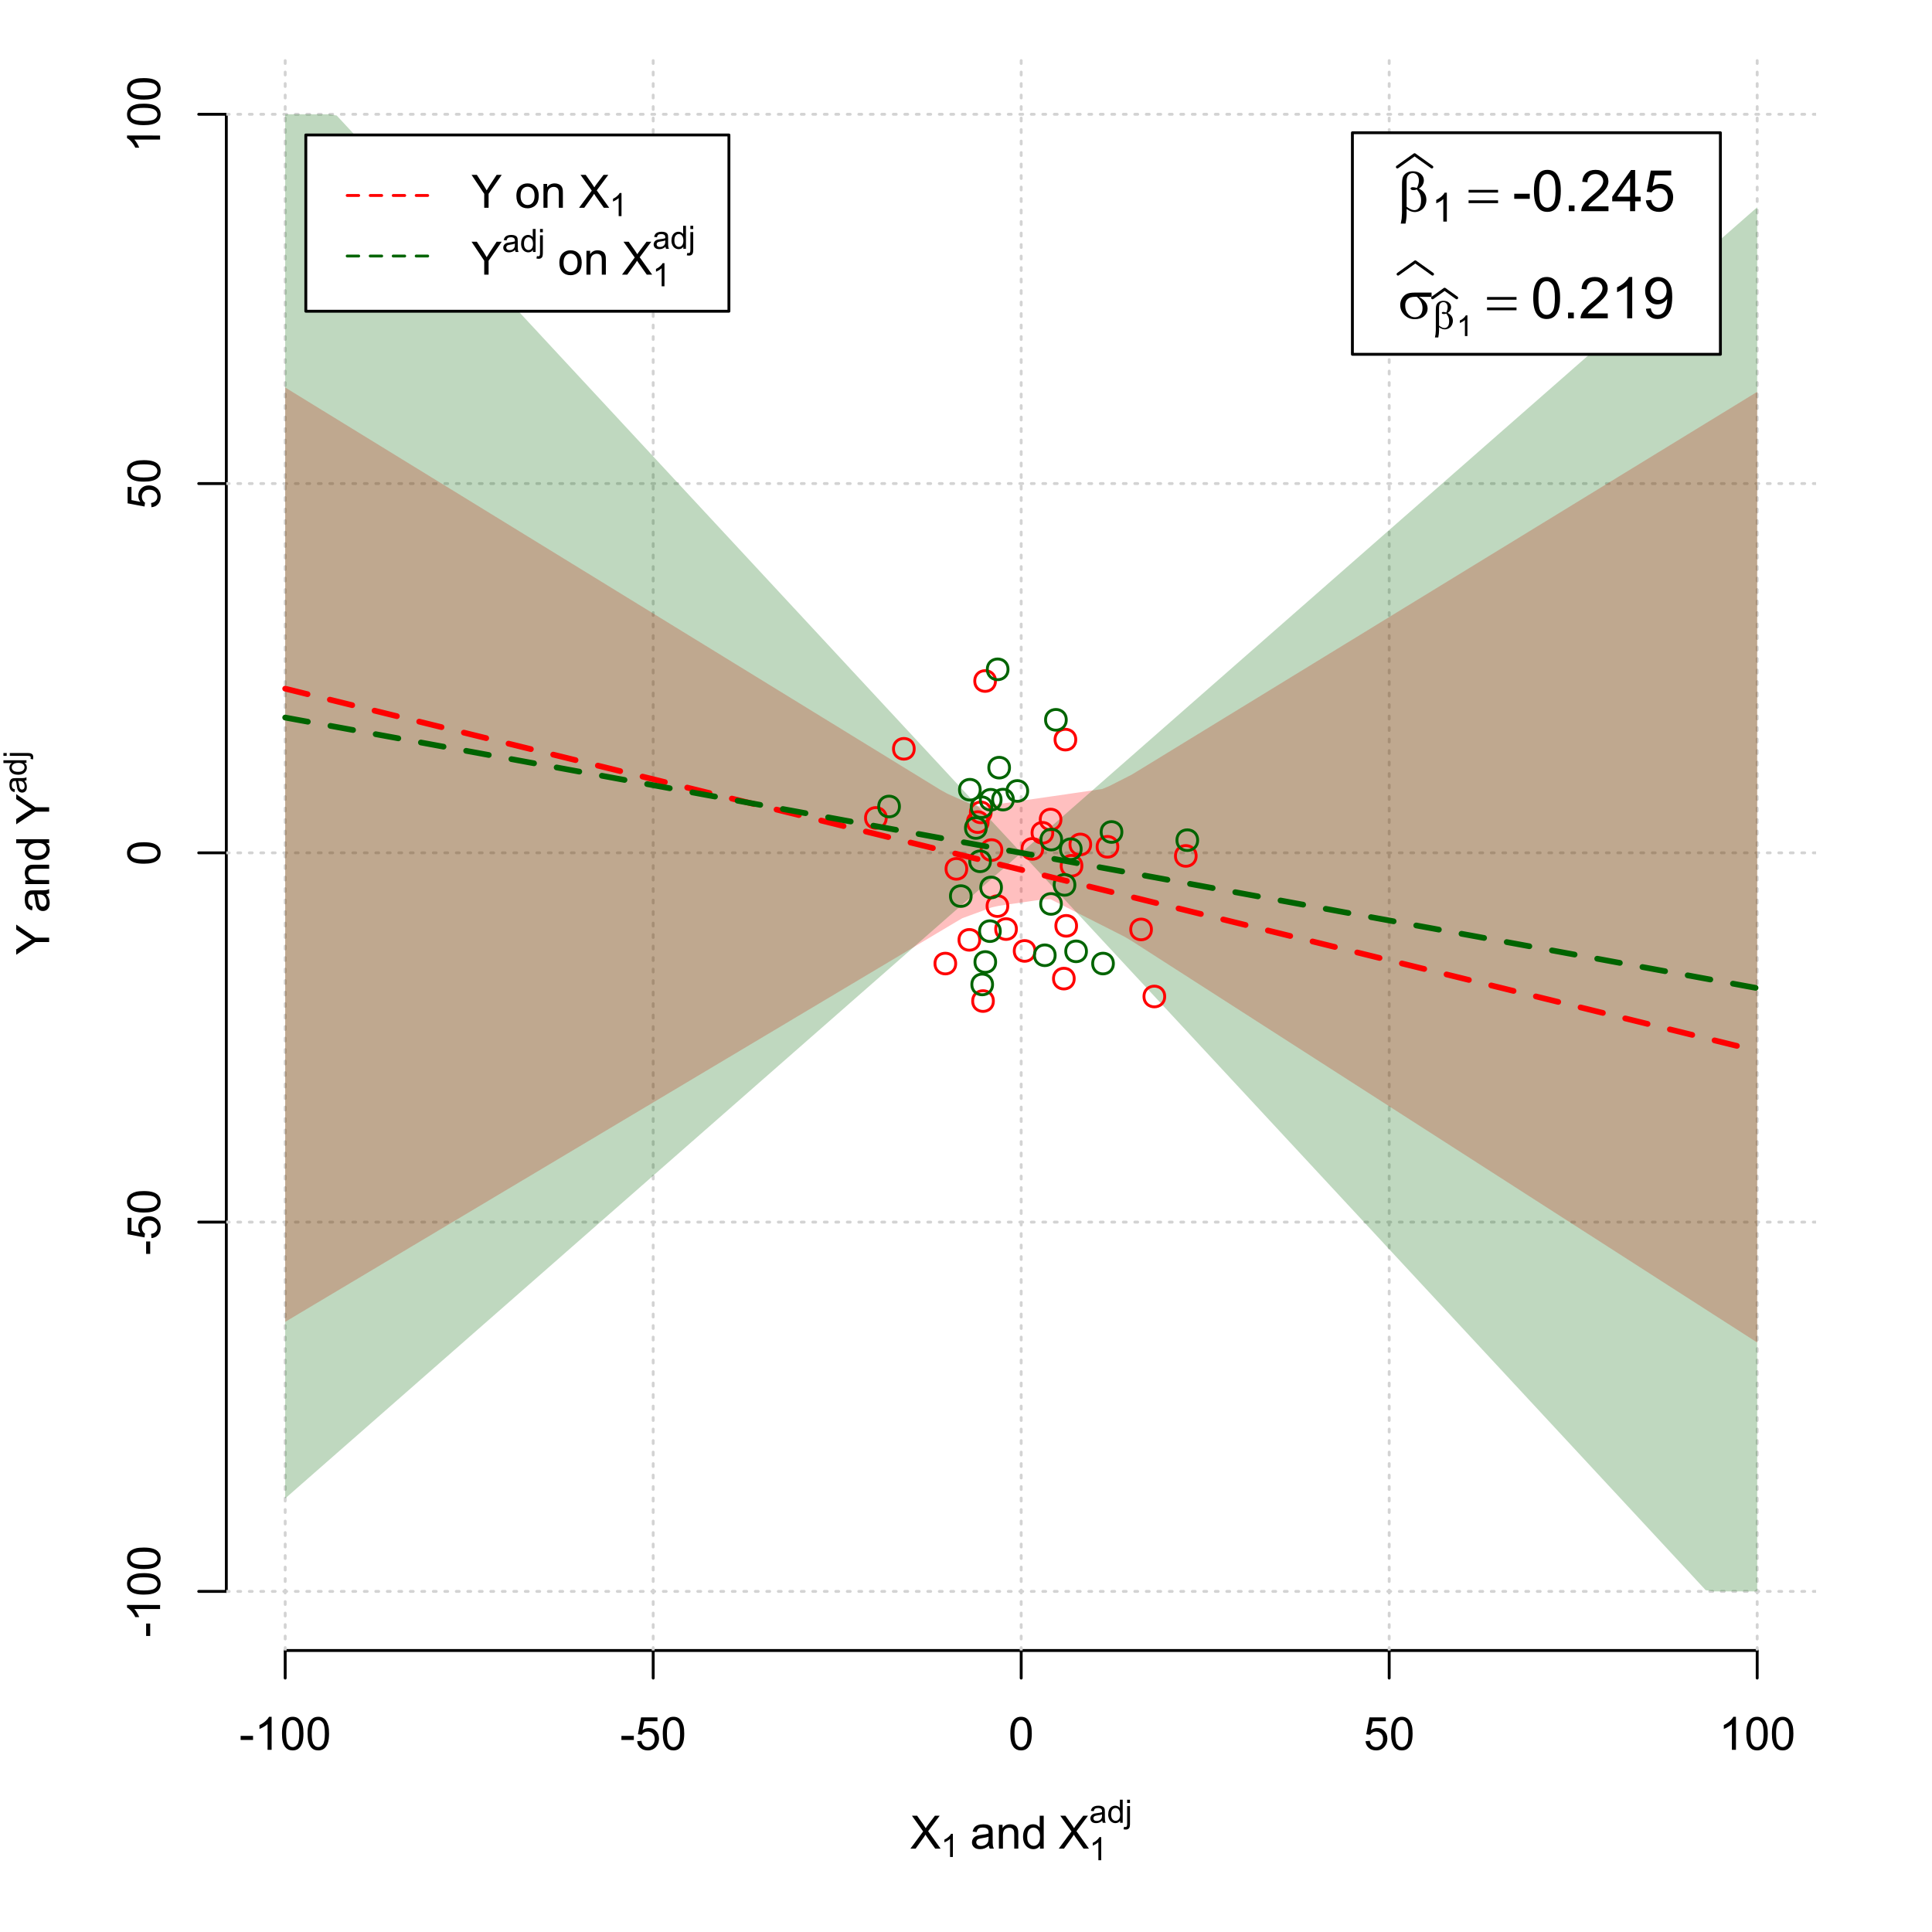 <?xml version="1.0" encoding="UTF-8"?>
<svg xmlns="http://www.w3.org/2000/svg" xmlns:xlink="http://www.w3.org/1999/xlink" width="504pt" height="504pt" viewBox="0 0 504 504" version="1.1">
<defs>
<g>
<symbol overflow="visible" id="glyph0-0">
<path style="stroke:none;" d="M 1.5 0 L 1.5 -7.5 L 7.5 -7.5 L 7.5 0 Z M 1.688 -0.188 L 7.312 -0.188 L 7.312 -7.312 L 1.688 -7.312 Z M 1.688 -0.188 "/>
</symbol>
<symbol overflow="visible" id="glyph0-1">
<path style="stroke:none;" d="M 0.055 0 L 3.375 -4.477 L 0.445 -8.59 L 1.797 -8.59 L 3.359 -6.387 C 3.68 -5.93 3.91 -5.578 4.047 -5.332 C 4.238 -5.645 4.465 -5.969 4.727 -6.312 L 6.457 -8.59 L 7.695 -8.59 L 4.676 -4.539 L 7.93 0 L 6.523 0 L 4.359 -3.062 C 4.238 -3.238 4.113 -3.43 3.984 -3.641 C 3.789 -3.324 3.652 -3.109 3.574 -2.992 L 1.418 0 Z M 0.055 0 "/>
</symbol>
<symbol overflow="visible" id="glyph0-2">
<path style="stroke:none;" d="M 4.852 -0.766 C 4.461 -0.434 4.082 -0.199 3.723 -0.062 C 3.355 0.074 2.969 0.141 2.562 0.141 C 1.875 0.141 1.352 -0.023 0.984 -0.359 C 0.617 -0.688 0.434 -1.117 0.434 -1.641 C 0.434 -1.945 0.5 -2.223 0.641 -2.473 C 0.777 -2.723 0.961 -2.926 1.188 -3.082 C 1.41 -3.234 1.664 -3.348 1.945 -3.43 C 2.152 -3.477 2.465 -3.531 2.883 -3.586 C 3.734 -3.688 4.359 -3.809 4.766 -3.949 C 4.766 -4.09 4.77 -4.18 4.77 -4.227 C 4.77 -4.648 4.668 -4.953 4.469 -5.133 C 4.199 -5.371 3.801 -5.488 3.27 -5.492 C 2.77 -5.488 2.402 -5.402 2.168 -5.23 C 1.934 -5.055 1.758 -4.746 1.648 -4.305 L 0.617 -4.445 C 0.707 -4.887 0.863 -5.242 1.078 -5.516 C 1.289 -5.781 1.598 -5.992 2.008 -6.141 C 2.41 -6.289 2.883 -6.363 3.422 -6.363 C 3.953 -6.363 4.383 -6.301 4.715 -6.176 C 5.047 -6.051 5.293 -5.891 5.449 -5.703 C 5.605 -5.512 5.715 -5.273 5.777 -4.984 C 5.809 -4.805 5.824 -4.48 5.828 -4.016 L 5.828 -2.609 C 5.824 -1.625 5.848 -1.004 5.895 -0.746 C 5.941 -0.484 6.031 -0.238 6.164 0 L 5.062 0 C 4.953 -0.219 4.883 -0.473 4.852 -0.766 Z M 4.766 -3.125 C 4.375 -2.965 3.801 -2.832 3.039 -2.727 C 2.605 -2.66 2.301 -2.59 2.121 -2.516 C 1.941 -2.434 1.801 -2.32 1.703 -2.172 C 1.605 -2.02 1.559 -1.852 1.559 -1.672 C 1.559 -1.387 1.664 -1.152 1.875 -0.969 C 2.086 -0.777 2.398 -0.684 2.812 -0.688 C 3.219 -0.684 3.578 -0.773 3.895 -0.953 C 4.211 -1.129 4.445 -1.371 4.594 -1.68 C 4.707 -1.918 4.762 -2.27 4.766 -2.734 Z M 4.766 -3.125 "/>
</symbol>
<symbol overflow="visible" id="glyph0-3">
<path style="stroke:none;" d="M 0.789 0 L 0.789 -6.223 L 1.742 -6.223 L 1.742 -5.336 C 2.195 -6.02 2.855 -6.363 3.719 -6.363 C 4.09 -6.363 4.434 -6.293 4.754 -6.16 C 5.066 -6.023 5.305 -5.848 5.461 -5.633 C 5.617 -5.41 5.727 -5.152 5.789 -4.852 C 5.828 -4.656 5.848 -4.312 5.848 -3.828 L 5.848 0 L 4.793 0 L 4.793 -3.785 C 4.793 -4.215 4.75 -4.535 4.668 -4.75 C 4.586 -4.961 4.441 -5.129 4.234 -5.258 C 4.023 -5.383 3.777 -5.449 3.5 -5.449 C 3.047 -5.449 2.66 -5.305 2.332 -5.02 C 2.004 -4.734 1.84 -4.195 1.844 -3.398 L 1.844 0 Z M 0.789 0 "/>
</symbol>
<symbol overflow="visible" id="glyph0-4">
<path style="stroke:none;" d="M 4.828 0 L 4.828 -0.785 C 4.43 -0.168 3.848 0.141 3.086 0.141 C 2.59 0.141 2.133 0.004 1.719 -0.27 C 1.297 -0.543 0.977 -0.922 0.75 -1.414 C 0.523 -1.898 0.41 -2.465 0.41 -3.105 C 0.41 -3.727 0.512 -4.289 0.719 -4.797 C 0.926 -5.301 1.238 -5.688 1.652 -5.957 C 2.066 -6.227 2.527 -6.363 3.039 -6.363 C 3.41 -6.363 3.746 -6.281 4.043 -6.125 C 4.336 -5.965 4.574 -5.762 4.758 -5.508 L 4.758 -8.59 L 5.805 -8.59 L 5.805 0 Z M 1.492 -3.105 C 1.488 -2.309 1.656 -1.711 1.996 -1.316 C 2.328 -0.922 2.727 -0.727 3.188 -0.727 C 3.648 -0.727 4.039 -0.914 4.359 -1.293 C 4.68 -1.668 4.84 -2.242 4.844 -3.016 C 4.84 -3.867 4.676 -4.492 4.352 -4.895 C 4.02 -5.289 3.617 -5.488 3.141 -5.492 C 2.672 -5.488 2.277 -5.297 1.965 -4.918 C 1.645 -4.531 1.488 -3.93 1.492 -3.105 Z M 1.492 -3.105 "/>
</symbol>
<symbol overflow="visible" id="glyph0-5">
<path style="stroke:none;" d="M 0.383 -2.578 L 0.383 -3.641 L 3.621 -3.641 L 3.621 -2.578 Z M 0.383 -2.578 "/>
</symbol>
<symbol overflow="visible" id="glyph0-6">
<path style="stroke:none;" d="M 4.469 0 L 3.414 0 L 3.414 -6.719 C 3.16 -6.477 2.828 -6.234 2.414 -5.996 C 2 -5.75 1.629 -5.57 1.305 -5.449 L 1.305 -6.469 C 1.895 -6.742 2.41 -7.078 2.852 -7.477 C 3.293 -7.871 3.605 -8.254 3.789 -8.625 L 4.469 -8.625 Z M 4.469 0 "/>
</symbol>
<symbol overflow="visible" id="glyph0-7">
<path style="stroke:none;" d="M 0.5 -4.234 C 0.496 -5.246 0.602 -6.062 0.812 -6.688 C 1.02 -7.305 1.328 -7.785 1.742 -8.121 C 2.148 -8.457 2.668 -8.625 3.297 -8.625 C 3.758 -8.625 4.164 -8.531 4.512 -8.348 C 4.855 -8.16 5.141 -7.891 5.371 -7.543 C 5.594 -7.191 5.773 -6.766 5.906 -6.266 C 6.035 -5.762 6.098 -5.086 6.102 -4.234 C 6.098 -3.227 5.996 -2.414 5.789 -1.797 C 5.578 -1.176 5.266 -0.695 4.859 -0.359 C 4.445 -0.02 3.926 0.145 3.297 0.148 C 2.465 0.145 1.816 -0.148 1.348 -0.742 C 0.781 -1.457 0.496 -2.621 0.5 -4.234 Z M 1.582 -4.234 C 1.582 -2.824 1.746 -1.887 2.074 -1.418 C 2.402 -0.949 2.809 -0.715 3.297 -0.719 C 3.777 -0.715 4.184 -0.949 4.52 -1.422 C 4.848 -1.887 5.016 -2.824 5.016 -4.234 C 5.016 -5.648 4.848 -6.59 4.52 -7.055 C 4.184 -7.516 3.773 -7.746 3.289 -7.75 C 2.801 -7.746 2.414 -7.543 2.125 -7.137 C 1.762 -6.613 1.582 -5.645 1.582 -4.234 Z M 1.582 -4.234 "/>
</symbol>
<symbol overflow="visible" id="glyph0-8">
<path style="stroke:none;" d="M 0.5 -2.25 L 1.605 -2.344 C 1.684 -1.805 1.871 -1.398 2.176 -1.125 C 2.473 -0.852 2.836 -0.715 3.258 -0.719 C 3.766 -0.715 4.195 -0.906 4.547 -1.293 C 4.898 -1.672 5.074 -2.18 5.074 -2.82 C 5.074 -3.414 4.902 -3.891 4.566 -4.242 C 4.227 -4.59 3.785 -4.762 3.242 -4.766 C 2.898 -4.762 2.594 -4.684 2.32 -4.531 C 2.047 -4.375 1.832 -4.176 1.676 -3.93 L 0.688 -4.062 L 1.516 -8.473 L 5.789 -8.473 L 5.789 -7.465 L 2.359 -7.465 L 1.898 -5.156 C 2.414 -5.516 2.953 -5.695 3.523 -5.695 C 4.27 -5.695 4.902 -5.434 5.422 -4.914 C 5.934 -4.395 6.191 -3.727 6.195 -2.914 C 6.191 -2.133 5.965 -1.461 5.516 -0.898 C 4.961 -0.199 4.211 0.145 3.258 0.148 C 2.477 0.145 1.836 -0.07 1.344 -0.508 C 0.844 -0.941 0.562 -1.523 0.5 -2.25 Z M 0.5 -2.25 "/>
</symbol>
<symbol overflow="visible" id="glyph0-9">
<path style="stroke:none;" d="M 3.344 0 L 3.344 -3.641 L 0.035 -8.59 L 1.418 -8.59 L 3.109 -6 C 3.418 -5.516 3.711 -5.031 3.984 -4.547 C 4.242 -4.992 4.555 -5.496 4.922 -6.062 L 6.586 -8.59 L 7.91 -8.59 L 4.484 -3.641 L 4.484 0 Z M 3.344 0 "/>
</symbol>
<symbol overflow="visible" id="glyph0-10">
<path style="stroke:none;" d=""/>
</symbol>
<symbol overflow="visible" id="glyph0-11">
<path style="stroke:none;" d="M 0.398 -3.109 C 0.398 -4.262 0.719 -5.117 1.359 -5.672 C 1.895 -6.133 2.547 -6.363 3.316 -6.363 C 4.172 -6.363 4.871 -6.082 5.414 -5.52 C 5.953 -4.957 6.223 -4.184 6.227 -3.199 C 6.223 -2.398 6.102 -1.766 5.867 -1.309 C 5.625 -0.848 5.277 -0.492 4.82 -0.238 C 4.359 0.016 3.859 0.141 3.316 0.141 C 2.441 0.141 1.734 -0.137 1.203 -0.695 C 0.664 -1.254 0.398 -2.059 0.398 -3.109 Z M 1.484 -3.109 C 1.48 -2.309 1.656 -1.711 2.004 -1.32 C 2.348 -0.922 2.785 -0.727 3.316 -0.727 C 3.84 -0.727 4.273 -0.926 4.621 -1.324 C 4.969 -1.723 5.145 -2.328 5.145 -3.148 C 5.145 -3.914 4.969 -4.496 4.617 -4.895 C 4.266 -5.289 3.832 -5.488 3.316 -5.492 C 2.785 -5.488 2.348 -5.293 2.004 -4.898 C 1.656 -4.5 1.48 -3.902 1.484 -3.109 Z M 1.484 -3.109 "/>
</symbol>
<symbol overflow="visible" id="glyph1-0">
<path style="stroke:none;" d="M 1.051 0 L 1.051 -5.25 L 5.25 -5.25 L 5.25 0 Z M 1.18 -0.133 L 5.117 -0.133 L 5.117 -5.117 L 1.18 -5.117 Z M 1.18 -0.133 "/>
</symbol>
<symbol overflow="visible" id="glyph1-1">
<path style="stroke:none;" d="M 3.129 0 L 2.391 0 L 2.391 -4.703 C 2.211 -4.531 1.977 -4.363 1.691 -4.195 C 1.398 -4.023 1.141 -3.895 0.914 -3.812 L 0.914 -4.527 C 1.328 -4.719 1.688 -4.953 1.996 -5.234 C 2.305 -5.508 2.523 -5.777 2.652 -6.039 L 3.129 -6.039 Z M 3.129 0 "/>
</symbol>
<symbol overflow="visible" id="glyph1-2">
<path style="stroke:none;" d="M 3.395 -0.539 C 3.117 -0.305 2.855 -0.137 2.605 -0.043 C 2.352 0.051 2.082 0.094 1.793 0.098 C 1.312 0.094 0.941 -0.02 0.688 -0.25 C 0.43 -0.48 0.305 -0.781 0.305 -1.148 C 0.305 -1.359 0.352 -1.551 0.449 -1.73 C 0.543 -1.902 0.668 -2.047 0.828 -2.156 C 0.984 -2.262 1.164 -2.34 1.363 -2.398 C 1.504 -2.434 1.723 -2.473 2.02 -2.512 C 2.609 -2.578 3.047 -2.664 3.336 -2.766 C 3.336 -2.867 3.34 -2.93 3.34 -2.957 C 3.34 -3.258 3.27 -3.469 3.129 -3.594 C 2.941 -3.758 2.66 -3.844 2.289 -3.844 C 1.941 -3.844 1.684 -3.781 1.52 -3.66 C 1.348 -3.535 1.227 -3.32 1.152 -3.016 L 0.43 -3.113 C 0.492 -3.418 0.602 -3.668 0.754 -3.863 C 0.902 -4.051 1.121 -4.199 1.406 -4.301 C 1.688 -4.402 2.016 -4.453 2.395 -4.453 C 2.766 -4.453 3.066 -4.406 3.301 -4.32 C 3.527 -4.23 3.699 -4.121 3.812 -3.992 C 3.918 -3.855 3.996 -3.691 4.043 -3.492 C 4.066 -3.363 4.078 -3.133 4.082 -2.809 L 4.082 -1.824 C 4.078 -1.137 4.094 -0.703 4.129 -0.523 C 4.156 -0.336 4.219 -0.164 4.316 0 L 3.543 0 C 3.465 -0.152 3.414 -0.332 3.395 -0.539 Z M 3.336 -2.188 C 3.062 -2.074 2.66 -1.98 2.129 -1.906 C 1.82 -1.859 1.605 -1.812 1.484 -1.758 C 1.355 -1.703 1.258 -1.621 1.191 -1.52 C 1.121 -1.41 1.09 -1.293 1.09 -1.168 C 1.09 -0.969 1.164 -0.805 1.312 -0.676 C 1.461 -0.543 1.68 -0.48 1.969 -0.48 C 2.25 -0.48 2.5 -0.539 2.727 -0.664 C 2.945 -0.785 3.109 -0.957 3.215 -1.176 C 3.293 -1.34 3.332 -1.586 3.336 -1.914 Z M 3.336 -2.188 "/>
</symbol>
<symbol overflow="visible" id="glyph1-3">
<path style="stroke:none;" d="M 3.379 0 L 3.379 -0.551 C 3.102 -0.121 2.695 0.094 2.16 0.098 C 1.812 0.094 1.492 0 1.203 -0.188 C 0.906 -0.379 0.68 -0.645 0.523 -0.988 C 0.359 -1.328 0.281 -1.723 0.285 -2.172 C 0.281 -2.605 0.355 -3 0.504 -3.355 C 0.648 -3.707 0.863 -3.977 1.156 -4.168 C 1.441 -4.355 1.766 -4.453 2.129 -4.453 C 2.387 -4.453 2.621 -4.395 2.828 -4.285 C 3.031 -4.172 3.199 -4.031 3.332 -3.855 L 3.332 -6.012 L 4.066 -6.012 L 4.066 0 Z M 1.047 -2.172 C 1.043 -1.613 1.16 -1.195 1.398 -0.922 C 1.629 -0.641 1.906 -0.504 2.23 -0.508 C 2.551 -0.504 2.824 -0.637 3.051 -0.902 C 3.273 -1.168 3.387 -1.57 3.391 -2.113 C 3.387 -2.707 3.273 -3.145 3.047 -3.426 C 2.816 -3.703 2.531 -3.844 2.199 -3.844 C 1.867 -3.844 1.594 -3.707 1.375 -3.441 C 1.152 -3.168 1.043 -2.746 1.047 -2.172 Z M 1.047 -2.172 "/>
</symbol>
<symbol overflow="visible" id="glyph1-4">
<path style="stroke:none;" d="M 0.551 -5.156 L 0.551 -6.012 L 1.289 -6.012 L 1.289 -5.156 Z M -0.387 1.691 L -0.246 1.062 C -0.098 1.098 0.016 1.117 0.102 1.121 C 0.25 1.117 0.363 1.066 0.438 0.969 C 0.512 0.867 0.551 0.621 0.551 0.223 L 0.551 -4.355 L 1.289 -4.355 L 1.289 0.238 C 1.289 0.773 1.219 1.148 1.078 1.359 C 0.898 1.633 0.602 1.77 0.191 1.77 C -0.008 1.77 -0.199 1.742 -0.387 1.691 Z M -0.387 1.691 "/>
</symbol>
<symbol overflow="visible" id="glyph2-0">
<path style="stroke:none;" d="M 0.602 0 L 0.602 -7.5 L 6.602 -7.5 L 6.602 0 Z M 0.789 -0.188 L 6.414 -0.188 L 6.414 -7.312 L 0.789 -7.312 Z M 0.789 -0.188 "/>
</symbol>
<symbol overflow="visible" id="glyph2-1">
<path style="stroke:none;" d=""/>
</symbol>
<symbol overflow="visible" id="glyph3-0">
<path style="stroke:none;" d="M 0 -1.5 L -7.5 -1.5 L -7.5 -7.5 L 0 -7.5 Z M -0.188 -1.688 L -0.188 -7.312 L -7.312 -7.312 L -7.312 -1.688 Z M -0.188 -1.688 "/>
</symbol>
<symbol overflow="visible" id="glyph3-1">
<path style="stroke:none;" d="M 0 -3.344 L -3.641 -3.348 L -8.59 -0.035 L -8.59 -1.418 L -6 -3.113 C -5.516 -3.422 -5.031 -3.715 -4.547 -3.984 C -4.992 -4.242 -5.496 -4.555 -6.062 -4.922 L -8.59 -6.586 L -8.59 -7.91 L -3.637 -4.484 L 0 -4.484 Z M 0 -3.344 "/>
</symbol>
<symbol overflow="visible" id="glyph3-2">
<path style="stroke:none;" d="M -0.766 -4.852 C -0.434 -4.461 -0.199 -4.082 -0.062 -3.723 C 0.074 -3.355 0.141 -2.969 0.141 -2.562 C 0.141 -1.875 -0.023 -1.352 -0.359 -0.984 C -0.688 -0.617 -1.117 -0.434 -1.641 -0.434 C -1.945 -0.434 -2.223 -0.5 -2.473 -0.641 C -2.723 -0.777 -2.926 -0.961 -3.082 -1.188 C -3.234 -1.41 -3.348 -1.664 -3.43 -1.945 C -3.477 -2.152 -3.531 -2.465 -3.586 -2.883 C -3.688 -3.734 -3.809 -4.359 -3.949 -4.766 C -4.09 -4.766 -4.18 -4.77 -4.227 -4.77 C -4.648 -4.77 -4.953 -4.668 -5.133 -4.469 C -5.371 -4.199 -5.488 -3.801 -5.492 -3.27 C -5.488 -2.773 -5.402 -2.406 -5.23 -2.172 C -5.055 -1.934 -4.746 -1.758 -4.305 -1.648 L -4.445 -0.617 C -4.887 -0.707 -5.242 -0.863 -5.516 -1.078 C -5.781 -1.293 -5.992 -1.602 -6.141 -2.012 C -6.289 -2.414 -6.363 -2.887 -6.363 -3.422 C -6.363 -3.953 -6.301 -4.383 -6.176 -4.715 C -6.051 -5.047 -5.891 -5.293 -5.703 -5.449 C -5.512 -5.605 -5.273 -5.715 -4.984 -5.777 C -4.805 -5.809 -4.48 -5.824 -4.016 -5.828 L -2.605 -5.828 C -1.625 -5.824 -1.004 -5.848 -0.746 -5.895 C -0.48 -5.941 -0.234 -6.031 0 -6.164 L 0 -5.062 C -0.219 -4.953 -0.473 -4.883 -0.766 -4.852 Z M -3.121 -4.766 C -2.961 -4.375 -2.828 -3.801 -2.727 -3.039 C -2.66 -2.605 -2.59 -2.301 -2.516 -2.121 C -2.434 -1.941 -2.32 -1.801 -2.172 -1.703 C -2.02 -1.605 -1.852 -1.559 -1.672 -1.559 C -1.387 -1.559 -1.152 -1.664 -0.965 -1.875 C -0.773 -2.086 -0.68 -2.398 -0.684 -2.812 C -0.68 -3.219 -0.77 -3.578 -0.949 -3.895 C -1.129 -4.211 -1.371 -4.445 -1.68 -4.594 C -1.918 -4.707 -2.27 -4.762 -2.734 -4.766 Z M -3.121 -4.766 "/>
</symbol>
<symbol overflow="visible" id="glyph3-3">
<path style="stroke:none;" d="M 0 -0.789 L -6.223 -0.793 L -6.223 -1.742 L -5.336 -1.742 C -6.02 -2.195 -6.363 -2.855 -6.363 -3.723 C -6.363 -4.09 -6.293 -4.434 -6.16 -4.754 C -6.023 -5.066 -5.848 -5.305 -5.633 -5.461 C -5.41 -5.617 -5.152 -5.727 -4.852 -5.789 C -4.656 -5.828 -4.312 -5.848 -3.824 -5.848 L 0 -5.848 L 0 -4.793 L -3.785 -4.793 C -4.215 -4.793 -4.535 -4.75 -4.75 -4.668 C -4.961 -4.586 -5.129 -4.441 -5.258 -4.234 C -5.383 -4.023 -5.449 -3.777 -5.449 -3.5 C -5.449 -3.047 -5.305 -2.66 -5.02 -2.336 C -4.734 -2.008 -4.195 -1.844 -3.398 -1.848 L 0 -1.844 Z M 0 -0.789 "/>
</symbol>
<symbol overflow="visible" id="glyph3-4">
<path style="stroke:none;" d="M 0 -4.828 L -0.785 -4.828 C -0.168 -4.43 0.141 -3.848 0.141 -3.086 C 0.141 -2.59 0.004 -2.133 -0.27 -1.719 C -0.543 -1.297 -0.922 -0.977 -1.414 -0.75 C -1.898 -0.523 -2.465 -0.41 -3.105 -0.41 C -3.727 -0.41 -4.289 -0.512 -4.797 -0.719 C -5.301 -0.926 -5.688 -1.238 -5.957 -1.652 C -6.227 -2.066 -6.363 -2.527 -6.363 -3.043 C -6.363 -3.414 -6.281 -3.75 -6.125 -4.043 C -5.965 -4.336 -5.762 -4.574 -5.508 -4.758 L -8.59 -4.758 L -8.59 -5.809 L 0 -5.805 Z M -3.105 -1.496 C -2.309 -1.492 -1.711 -1.66 -1.316 -1.996 C -0.922 -2.328 -0.727 -2.727 -0.727 -3.188 C -0.727 -3.648 -0.914 -4.039 -1.289 -4.359 C -1.664 -4.68 -2.238 -4.84 -3.016 -4.844 C -3.867 -4.84 -4.492 -4.676 -4.895 -4.352 C -5.289 -4.023 -5.488 -3.621 -5.492 -3.141 C -5.488 -2.672 -5.297 -2.277 -4.918 -1.965 C -4.531 -1.648 -3.93 -1.492 -3.105 -1.496 Z M -3.105 -1.496 "/>
</symbol>
<symbol overflow="visible" id="glyph3-5">
<path style="stroke:none;" d="M -2.578 -0.383 L -3.641 -0.383 L -3.641 -3.621 L -2.578 -3.621 Z M -2.578 -0.383 "/>
</symbol>
<symbol overflow="visible" id="glyph3-6">
<path style="stroke:none;" d="M 0 -4.469 L 0 -3.414 L -6.719 -3.418 C -6.477 -3.16 -6.234 -2.828 -5.996 -2.418 C -5.75 -2.004 -5.57 -1.633 -5.449 -1.309 L -6.469 -1.309 C -6.742 -1.895 -7.078 -2.41 -7.477 -2.852 C -7.871 -3.293 -8.254 -3.605 -8.625 -3.793 L -8.625 -4.473 Z M 0 -4.469 "/>
</symbol>
<symbol overflow="visible" id="glyph3-7">
<path style="stroke:none;" d="M -4.234 -0.5 C -5.246 -0.496 -6.062 -0.602 -6.688 -0.812 C -7.305 -1.02 -7.785 -1.328 -8.121 -1.742 C -8.457 -2.152 -8.625 -2.672 -8.625 -3.301 C -8.625 -3.758 -8.531 -4.164 -8.348 -4.512 C -8.16 -4.859 -7.891 -5.145 -7.543 -5.371 C -7.191 -5.594 -6.766 -5.773 -6.266 -5.906 C -5.762 -6.035 -5.086 -6.098 -4.234 -6.102 C -3.223 -6.098 -2.41 -5.996 -1.793 -5.789 C -1.176 -5.578 -0.695 -5.266 -0.359 -4.859 C -0.02 -4.445 0.145 -3.926 0.148 -3.297 C 0.145 -2.465 -0.148 -1.816 -0.742 -1.348 C -1.457 -0.781 -2.621 -0.496 -4.234 -0.5 Z M -4.234 -1.582 C -2.824 -1.582 -1.887 -1.746 -1.418 -2.074 C -0.949 -2.402 -0.715 -2.809 -0.719 -3.297 C -0.715 -3.777 -0.949 -4.184 -1.422 -4.52 C -1.887 -4.848 -2.824 -5.016 -4.234 -5.016 C -5.648 -5.016 -6.59 -4.848 -7.055 -4.52 C -7.516 -4.188 -7.746 -3.777 -7.75 -3.289 C -7.746 -2.801 -7.543 -2.414 -7.137 -2.129 C -6.613 -1.762 -5.645 -1.582 -4.234 -1.582 Z M -4.234 -1.582 "/>
</symbol>
<symbol overflow="visible" id="glyph3-8">
<path style="stroke:none;" d="M -2.25 -0.5 L -2.344 -1.605 C -1.805 -1.684 -1.398 -1.871 -1.125 -2.176 C -0.852 -2.473 -0.715 -2.836 -0.719 -3.258 C -0.715 -3.766 -0.906 -4.195 -1.293 -4.547 C -1.672 -4.898 -2.18 -5.074 -2.816 -5.074 C -3.414 -5.074 -3.891 -4.902 -4.242 -4.566 C -4.59 -4.227 -4.762 -3.785 -4.766 -3.242 C -4.762 -2.898 -4.684 -2.594 -4.531 -2.32 C -4.375 -2.047 -4.176 -1.832 -3.93 -1.676 L -4.062 -0.688 L -8.473 -1.52 L -8.473 -5.789 L -7.465 -5.789 L -7.465 -2.363 L -5.156 -1.898 C -5.516 -2.414 -5.695 -2.953 -5.695 -3.523 C -5.695 -4.27 -5.434 -4.902 -4.914 -5.422 C -4.395 -5.934 -3.727 -6.191 -2.91 -6.195 C -2.133 -6.191 -1.461 -5.965 -0.895 -5.516 C -0.199 -4.961 0.145 -4.211 0.148 -3.258 C 0.145 -2.477 -0.07 -1.836 -0.508 -1.344 C -0.941 -0.848 -1.523 -0.566 -2.25 -0.5 Z M -2.25 -0.5 "/>
</symbol>
<symbol overflow="visible" id="glyph4-0">
<path style="stroke:none;" d="M 0 -0.602 L -7.5 -0.605 L -7.5 -6.605 L 0 -6.602 Z M -0.188 -0.789 L -0.188 -6.414 L -7.312 -6.418 L -7.312 -0.793 Z M -0.188 -0.789 "/>
</symbol>
<symbol overflow="visible" id="glyph4-1">
<path style="stroke:none;" d=""/>
</symbol>
<symbol overflow="visible" id="glyph5-0">
<path style="stroke:none;" d="M 0 -1.051 L -5.25 -1.051 L -5.25 -5.25 L 0 -5.25 Z M -0.133 -1.18 L -0.133 -5.117 L -5.117 -5.117 L -5.117 -1.18 Z M -0.133 -1.18 "/>
</symbol>
<symbol overflow="visible" id="glyph5-1">
<path style="stroke:none;" d="M -0.539 -3.395 C -0.305 -3.117 -0.137 -2.855 -0.043 -2.605 C 0.051 -2.352 0.094 -2.082 0.098 -1.793 C 0.094 -1.312 -0.02 -0.941 -0.25 -0.688 C -0.48 -0.43 -0.781 -0.305 -1.148 -0.305 C -1.359 -0.305 -1.551 -0.352 -1.73 -0.449 C -1.902 -0.543 -2.047 -0.668 -2.156 -0.828 C -2.262 -0.984 -2.34 -1.164 -2.398 -1.363 C -2.434 -1.504 -2.473 -1.723 -2.512 -2.02 C -2.578 -2.609 -2.664 -3.047 -2.766 -3.336 C -2.867 -3.336 -2.93 -3.34 -2.957 -3.34 C -3.258 -3.34 -3.469 -3.27 -3.594 -3.129 C -3.758 -2.941 -3.844 -2.66 -3.844 -2.289 C -3.844 -1.941 -3.781 -1.684 -3.66 -1.52 C -3.535 -1.352 -3.32 -1.23 -3.016 -1.152 L -3.113 -0.43 C -3.418 -0.492 -3.668 -0.602 -3.863 -0.754 C -4.051 -0.902 -4.199 -1.121 -4.301 -1.406 C -4.402 -1.688 -4.453 -2.016 -4.453 -2.395 C -4.453 -2.766 -4.406 -3.066 -4.32 -3.301 C -4.23 -3.527 -4.121 -3.699 -3.992 -3.812 C -3.855 -3.918 -3.691 -3.996 -3.492 -4.043 C -3.363 -4.066 -3.133 -4.078 -2.809 -4.082 L -1.824 -4.082 C -1.137 -4.078 -0.703 -4.094 -0.523 -4.129 C -0.336 -4.156 -0.164 -4.219 0 -4.316 L 0 -3.543 C -0.152 -3.465 -0.332 -3.414 -0.539 -3.395 Z M -2.188 -3.336 C -2.074 -3.062 -1.98 -2.66 -1.906 -2.129 C -1.859 -1.82 -1.812 -1.605 -1.758 -1.484 C -1.703 -1.355 -1.621 -1.258 -1.52 -1.191 C -1.41 -1.121 -1.293 -1.09 -1.168 -1.09 C -0.969 -1.09 -0.805 -1.164 -0.676 -1.312 C -0.543 -1.461 -0.48 -1.68 -0.48 -1.969 C -0.48 -2.25 -0.539 -2.5 -0.664 -2.727 C -0.785 -2.945 -0.957 -3.109 -1.176 -3.215 C -1.34 -3.293 -1.586 -3.332 -1.914 -3.336 Z M -2.188 -3.336 "/>
</symbol>
<symbol overflow="visible" id="glyph5-2">
<path style="stroke:none;" d="M 0 -3.379 L -0.551 -3.379 C -0.121 -3.102 0.094 -2.695 0.098 -2.16 C 0.094 -1.812 0 -1.492 -0.188 -1.203 C -0.379 -0.906 -0.645 -0.684 -0.988 -0.527 C -1.328 -0.367 -1.723 -0.285 -2.172 -0.289 C -2.605 -0.285 -3 -0.359 -3.355 -0.504 C -3.707 -0.648 -3.977 -0.863 -4.168 -1.156 C -4.355 -1.441 -4.453 -1.766 -4.453 -2.129 C -4.453 -2.387 -4.395 -2.621 -4.285 -2.828 C -4.172 -3.031 -4.031 -3.199 -3.855 -3.332 L -6.012 -3.332 L -6.012 -4.066 L 0 -4.066 Z M -2.172 -1.047 C -1.613 -1.043 -1.195 -1.16 -0.922 -1.398 C -0.641 -1.629 -0.504 -1.906 -0.508 -2.23 C -0.504 -2.551 -0.637 -2.824 -0.902 -3.051 C -1.168 -3.273 -1.57 -3.387 -2.113 -3.391 C -2.707 -3.387 -3.145 -3.273 -3.426 -3.047 C -3.703 -2.816 -3.844 -2.531 -3.844 -2.199 C -3.844 -1.867 -3.707 -1.594 -3.441 -1.375 C -3.168 -1.152 -2.746 -1.043 -2.172 -1.047 Z M -2.172 -1.047 "/>
</symbol>
<symbol overflow="visible" id="glyph5-3">
<path style="stroke:none;" d="M -5.156 -0.551 L -6.012 -0.551 L -6.012 -1.289 L -5.156 -1.289 Z M 1.691 0.387 L 1.062 0.246 C 1.098 0.098 1.117 -0.016 1.121 -0.102 C 1.117 -0.25 1.066 -0.363 0.969 -0.438 C 0.867 -0.512 0.621 -0.551 0.223 -0.551 L -4.355 -0.551 L -4.355 -1.289 L 0.238 -1.289 C 0.773 -1.289 1.148 -1.219 1.359 -1.078 C 1.633 -0.898 1.77 -0.602 1.77 -0.191 C 1.77 0.008 1.742 0.199 1.691 0.387 Z M 1.691 0.387 "/>
</symbol>
<symbol overflow="visible" id="glyph6-0">
<path style="stroke:none;" d="M 0.754 0 L 0.754 -9.375 L 8.254 -9.375 L 8.254 0 Z M 0.988 -0.234 L 8.02 -0.234 L 8.02 -9.141 L 0.988 -9.141 Z M 0.988 -0.234 "/>
</symbol>
<symbol overflow="visible" id="glyph6-1">
<path style="stroke:none;" d="M 2.418 -0.57 L 2.418 0.668 C 2.414 1.457 2.316 2.312 2.125 3.238 L 0.887 3.238 C 1.016 2.629 1.094 2.215 1.121 2 C 1.18 1.312 1.211 0.812 1.215 0.5 L 1.215 -6.988 C 1.211 -7.859 1.297 -8.508 1.473 -8.93 C 1.645 -9.352 1.957 -9.703 2.41 -9.988 C 2.859 -10.27 3.402 -10.41 4.035 -10.414 C 4.906 -10.41 5.605 -10.176 6.129 -9.711 C 6.652 -9.238 6.914 -8.684 6.914 -8.043 C 6.914 -7.625 6.805 -7.23 6.594 -6.855 C 6.379 -6.48 6.051 -6.156 5.609 -5.891 C 6.914 -5.262 7.57 -4.289 7.574 -2.973 C 7.57 -2.383 7.434 -1.836 7.164 -1.332 C 6.887 -0.82 6.512 -0.434 6.035 -0.172 C 5.555 0.094 5.059 0.223 4.555 0.227 C 4.227 0.223 3.906 0.168 3.586 0.059 C 3.266 -0.051 2.875 -0.258 2.418 -0.57 Z M 2.418 -1.148 C 2.891 -0.816 3.305 -0.578 3.656 -0.434 C 3.918 -0.324 4.18 -0.27 4.445 -0.27 C 4.938 -0.27 5.352 -0.473 5.688 -0.879 C 6.02 -1.285 6.188 -1.93 6.188 -2.82 C 6.188 -3.375 6.105 -3.863 5.949 -4.281 C 5.785 -4.695 5.508 -5.152 5.113 -5.656 C 4.773 -5.539 4.484 -5.484 4.242 -5.484 C 3.945 -5.484 3.738 -5.527 3.621 -5.617 C 3.5 -5.703 3.438 -5.797 3.441 -5.902 C 3.438 -5.992 3.484 -6.078 3.578 -6.152 C 3.668 -6.223 3.816 -6.258 4.027 -6.262 C 4.262 -6.258 4.625 -6.195 5.113 -6.07 C 5.453 -6.75 5.625 -7.391 5.625 -8 C 5.625 -8.609 5.473 -9.086 5.172 -9.426 C 4.867 -9.758 4.492 -9.926 4.043 -9.93 C 3.477 -9.926 3.035 -9.688 2.727 -9.215 C 2.516 -8.895 2.414 -8.383 2.418 -7.684 Z M 2.418 -1.148 "/>
</symbol>
<symbol overflow="visible" id="glyph6-2">
<path style="stroke:none;" d="M 0.27 -5.559 L 7.961 -5.559 L 7.961 -4.848 L 0.27 -4.848 Z M 0.27 -2.828 L 7.961 -2.828 L 7.961 -2.102 L 0.27 -2.102 Z M 0.27 -2.828 "/>
</symbol>
<symbol overflow="visible" id="glyph6-3">
<path style="stroke:none;" d="M 8.746 -5.602 L 5.465 -5.602 C 6.199 -5.191 6.758 -4.734 7.141 -4.238 C 7.52 -3.738 7.711 -3.164 7.711 -2.512 C 7.711 -1.758 7.406 -1.113 6.801 -0.578 C 6.195 -0.043 5.387 0.223 4.371 0.227 C 3.301 0.223 2.398 -0.137 1.668 -0.863 C 0.934 -1.59 0.566 -2.469 0.57 -3.5 C 0.566 -4.117 0.723 -4.68 1.031 -5.184 C 1.336 -5.688 1.723 -6.066 2.199 -6.324 C 2.668 -6.578 3.391 -6.707 4.367 -6.711 L 8.746 -6.711 Z M 4.914 -5.602 C 4.707 -5.605 4.551 -5.605 4.445 -5.609 C 3.566 -5.605 2.918 -5.41 2.5 -5.023 C 2.074 -4.629 1.863 -4.078 1.867 -3.367 C 1.863 -2.434 2.113 -1.684 2.621 -1.117 C 3.121 -0.551 3.719 -0.27 4.41 -0.27 C 4.984 -0.27 5.457 -0.473 5.828 -0.887 C 6.199 -1.297 6.387 -1.895 6.387 -2.672 C 6.387 -3.797 5.895 -4.773 4.914 -5.602 Z M 4.914 -5.602 "/>
</symbol>
<symbol overflow="visible" id="glyph7-0">
<path style="stroke:none;" d="M 1.312 0 L 1.312 -6.562 L 6.562 -6.562 L 6.562 0 Z M 1.477 -0.164 L 6.398 -0.164 L 6.398 -6.398 L 1.477 -6.398 Z M 1.477 -0.164 "/>
</symbol>
<symbol overflow="visible" id="glyph7-1">
<path style="stroke:none;" d="M 3.91 0 L 2.988 0 L 2.988 -5.879 C 2.766 -5.664 2.473 -5.453 2.113 -5.242 C 1.75 -5.027 1.426 -4.871 1.145 -4.77 L 1.145 -5.66 C 1.656 -5.902 2.109 -6.195 2.496 -6.539 C 2.883 -6.883 3.156 -7.219 3.316 -7.547 L 3.91 -7.547 Z M 3.91 0 "/>
</symbol>
<symbol overflow="visible" id="glyph8-0">
<path style="stroke:none;" d="M 1.875 0 L 1.875 -9.375 L 9.375 -9.375 L 9.375 0 Z M 2.109 -0.234 L 9.141 -0.234 L 9.141 -9.141 L 2.109 -9.141 Z M 2.109 -0.234 "/>
</symbol>
<symbol overflow="visible" id="glyph8-1">
<path style="stroke:none;" d="M 0.477 -3.223 L 0.477 -4.547 L 4.527 -4.547 L 4.527 -3.223 Z M 0.477 -3.223 "/>
</symbol>
<symbol overflow="visible" id="glyph8-2">
<path style="stroke:none;" d="M 0.621 -5.297 C 0.621 -6.562 0.75 -7.582 1.012 -8.359 C 1.273 -9.133 1.664 -9.73 2.18 -10.152 C 2.695 -10.57 3.344 -10.781 4.125 -10.781 C 4.699 -10.781 5.203 -10.664 5.641 -10.434 C 6.074 -10.199 6.434 -9.863 6.715 -9.43 C 6.996 -8.988 7.219 -8.457 7.383 -7.832 C 7.543 -7.203 7.621 -6.359 7.625 -5.297 C 7.621 -4.035 7.492 -3.016 7.234 -2.246 C 6.973 -1.469 6.586 -0.871 6.074 -0.449 C 5.559 -0.027 4.91 0.18 4.125 0.184 C 3.086 0.18 2.27 -0.188 1.684 -0.93 C 0.973 -1.82 0.621 -3.277 0.621 -5.297 Z M 1.977 -5.297 C 1.973 -3.531 2.18 -2.355 2.594 -1.777 C 3.004 -1.191 3.516 -0.902 4.125 -0.902 C 4.727 -0.902 5.234 -1.195 5.648 -1.781 C 6.062 -2.367 6.27 -3.539 6.27 -5.297 C 6.27 -7.062 6.062 -8.234 5.648 -8.816 C 5.234 -9.398 4.719 -9.691 4.109 -9.691 C 3.5 -9.691 3.02 -9.434 2.66 -8.922 C 2.203 -8.262 1.973 -7.055 1.977 -5.297 Z M 1.977 -5.297 "/>
</symbol>
<symbol overflow="visible" id="glyph8-3">
<path style="stroke:none;" d="M 1.363 0 L 1.363 -1.5 L 2.863 -1.5 L 2.863 0 Z M 1.363 0 "/>
</symbol>
<symbol overflow="visible" id="glyph8-4">
<path style="stroke:none;" d="M 7.551 -1.266 L 7.551 0 L 0.453 0 C 0.438 -0.316 0.492 -0.621 0.609 -0.914 C 0.789 -1.398 1.078 -1.875 1.477 -2.344 C 1.875 -2.812 2.449 -3.352 3.199 -3.969 C 4.367 -4.922 5.156 -5.68 5.566 -6.242 C 5.973 -6.797 6.176 -7.328 6.18 -7.828 C 6.176 -8.352 5.988 -8.793 5.621 -9.152 C 5.246 -9.512 4.762 -9.691 4.16 -9.691 C 3.523 -9.691 3.016 -9.5 2.637 -9.117 C 2.254 -8.734 2.059 -8.207 2.059 -7.535 L 0.703 -7.676 C 0.797 -8.684 1.145 -9.453 1.75 -9.984 C 2.355 -10.516 3.168 -10.781 4.188 -10.781 C 5.215 -10.781 6.031 -10.492 6.633 -9.922 C 7.234 -9.348 7.535 -8.641 7.535 -7.801 C 7.535 -7.367 7.445 -6.945 7.27 -6.531 C 7.094 -6.113 6.801 -5.676 6.395 -5.223 C 5.984 -4.762 5.309 -4.133 4.367 -3.332 C 3.57 -2.664 3.062 -2.215 2.84 -1.98 C 2.613 -1.742 2.43 -1.504 2.285 -1.266 Z M 7.551 -1.266 "/>
</symbol>
<symbol overflow="visible" id="glyph8-5">
<path style="stroke:none;" d="M 4.848 0 L 4.848 -2.57 L 0.191 -2.57 L 0.191 -3.781 L 5.09 -10.738 L 6.168 -10.738 L 6.168 -3.781 L 7.617 -3.781 L 7.617 -2.57 L 6.168 -2.57 L 6.168 0 Z M 4.848 -3.781 L 4.848 -8.621 L 1.488 -3.781 Z M 4.848 -3.781 "/>
</symbol>
<symbol overflow="visible" id="glyph8-6">
<path style="stroke:none;" d="M 0.621 -2.812 L 2.008 -2.93 C 2.105 -2.254 2.344 -1.746 2.719 -1.41 C 3.094 -1.07 3.543 -0.902 4.07 -0.902 C 4.703 -0.902 5.242 -1.141 5.684 -1.617 C 6.121 -2.094 6.34 -2.727 6.344 -3.523 C 6.34 -4.273 6.129 -4.867 5.707 -5.301 C 5.285 -5.734 4.73 -5.953 4.051 -5.953 C 3.621 -5.953 3.238 -5.855 2.898 -5.664 C 2.555 -5.469 2.285 -5.219 2.094 -4.914 L 0.855 -5.074 L 1.898 -10.59 L 7.234 -10.59 L 7.234 -9.332 L 2.953 -9.332 L 2.375 -6.445 C 3.016 -6.891 3.691 -7.113 4.402 -7.117 C 5.336 -7.113 6.129 -6.789 6.773 -6.145 C 7.418 -5.492 7.738 -4.656 7.742 -3.641 C 7.738 -2.664 7.457 -1.824 6.891 -1.121 C 6.203 -0.25 5.262 0.18 4.07 0.184 C 3.094 0.18 2.297 -0.09 1.68 -0.637 C 1.059 -1.18 0.707 -1.906 0.621 -2.812 Z M 0.621 -2.812 "/>
</symbol>
<symbol overflow="visible" id="glyph8-7">
<path style="stroke:none;" d="M 5.59 0 L 4.27 0 L 4.27 -8.402 C 3.949 -8.098 3.531 -7.793 3.02 -7.492 C 2.504 -7.188 2.043 -6.961 1.633 -6.812 L 1.633 -8.086 C 2.367 -8.43 3.012 -8.848 3.566 -9.344 C 4.117 -9.836 4.508 -10.316 4.738 -10.781 L 5.59 -10.781 Z M 5.59 0 "/>
</symbol>
<symbol overflow="visible" id="glyph8-8">
<path style="stroke:none;" d="M 0.82 -2.484 L 2.086 -2.602 C 2.195 -2.004 2.398 -1.57 2.703 -1.305 C 3 -1.035 3.391 -0.902 3.867 -0.902 C 4.273 -0.902 4.629 -0.992 4.934 -1.18 C 5.238 -1.359 5.488 -1.609 5.684 -1.922 C 5.879 -2.23 6.039 -2.648 6.172 -3.176 C 6.301 -3.703 6.367 -4.238 6.371 -4.789 C 6.367 -4.844 6.367 -4.934 6.363 -5.055 C 6.098 -4.629 5.738 -4.289 5.285 -4.031 C 4.828 -3.77 4.332 -3.637 3.801 -3.641 C 2.91 -3.637 2.156 -3.961 1.543 -4.605 C 0.926 -5.25 0.621 -6.098 0.621 -7.156 C 0.621 -8.242 0.941 -9.121 1.582 -9.785 C 2.223 -10.449 3.027 -10.781 4 -10.781 C 4.695 -10.781 5.332 -10.59 5.914 -10.215 C 6.488 -9.836 6.93 -9.301 7.23 -8.609 C 7.531 -7.91 7.68 -6.906 7.684 -5.59 C 7.68 -4.215 7.531 -3.121 7.234 -2.309 C 6.934 -1.496 6.492 -0.875 5.906 -0.453 C 5.316 -0.027 4.625 0.18 3.836 0.184 C 2.996 0.18 2.309 -0.051 1.777 -0.516 C 1.242 -0.98 0.926 -1.637 0.82 -2.484 Z M 6.219 -7.223 C 6.215 -7.977 6.016 -8.578 5.613 -9.023 C 5.207 -9.469 4.723 -9.691 4.16 -9.691 C 3.574 -9.691 3.062 -9.449 2.629 -8.973 C 2.191 -8.488 1.973 -7.871 1.977 -7.113 C 1.973 -6.426 2.18 -5.867 2.594 -5.445 C 3.004 -5.016 3.516 -4.805 4.125 -4.805 C 4.734 -4.805 5.234 -5.016 5.629 -5.445 C 6.02 -5.867 6.215 -6.461 6.219 -7.223 Z M 6.219 -7.223 "/>
</symbol>
<symbol overflow="visible" id="glyph9-0">
<path style="stroke:none;" d="M 0.527 0 L 0.527 -6.562 L 5.777 -6.562 L 5.777 0 Z M 0.691 -0.164 L 5.613 -0.164 L 5.613 -6.398 L 0.691 -6.398 Z M 0.691 -0.164 "/>
</symbol>
<symbol overflow="visible" id="glyph9-1">
<path style="stroke:none;" d="M 1.691 -0.398 L 1.691 0.465 C 1.688 1.016 1.621 1.617 1.488 2.266 L 0.621 2.266 C 0.711 1.84 0.766 1.551 0.785 1.398 C 0.828 0.918 0.848 0.566 0.852 0.348 L 0.852 -4.891 C 0.848 -5.5 0.91 -5.953 1.031 -6.25 C 1.152 -6.543 1.371 -6.789 1.688 -6.992 C 2.004 -7.188 2.383 -7.289 2.824 -7.289 C 3.434 -7.289 3.922 -7.125 4.289 -6.797 C 4.656 -6.469 4.84 -6.078 4.84 -5.629 C 4.84 -5.336 4.766 -5.059 4.617 -4.801 C 4.469 -4.535 4.238 -4.309 3.926 -4.121 C 4.84 -3.68 5.297 -3 5.301 -2.082 C 5.297 -1.668 5.199 -1.285 5.012 -0.93 C 4.816 -0.574 4.555 -0.305 4.223 -0.117 C 3.887 0.066 3.543 0.156 3.188 0.16 C 2.957 0.156 2.73 0.117 2.508 0.039 C 2.281 -0.039 2.008 -0.184 1.691 -0.398 Z M 1.691 -0.805 C 2.02 -0.57 2.309 -0.402 2.559 -0.301 C 2.742 -0.223 2.926 -0.188 3.113 -0.191 C 3.453 -0.188 3.742 -0.328 3.98 -0.617 C 4.211 -0.898 4.328 -1.352 4.332 -1.973 C 4.328 -2.359 4.273 -2.699 4.164 -2.996 C 4.051 -3.285 3.855 -3.605 3.578 -3.957 C 3.34 -3.875 3.137 -3.836 2.969 -3.84 C 2.762 -3.836 2.617 -3.867 2.535 -3.93 C 2.449 -3.988 2.406 -4.055 2.41 -4.133 C 2.406 -4.195 2.441 -4.254 2.508 -4.305 C 2.57 -4.355 2.672 -4.383 2.82 -4.383 C 2.984 -4.383 3.238 -4.336 3.578 -4.25 C 3.816 -4.719 3.938 -5.168 3.938 -5.598 C 3.938 -6.027 3.828 -6.363 3.617 -6.598 C 3.402 -6.832 3.141 -6.949 2.828 -6.953 C 2.43 -6.949 2.121 -6.781 1.906 -6.449 C 1.758 -6.227 1.688 -5.871 1.691 -5.379 Z M 1.691 -0.805 "/>
</symbol>
<symbol overflow="visible" id="glyph10-0">
<path style="stroke:none;" d="M 0.938 0 L 0.938 -4.688 L 4.688 -4.688 L 4.688 0 Z M 1.055 -0.117 L 4.57 -0.117 L 4.57 -4.57 L 1.055 -4.57 Z M 1.055 -0.117 "/>
</symbol>
<symbol overflow="visible" id="glyph10-1">
<path style="stroke:none;" d="M 2.793 0 L 2.137 0 L 2.137 -4.199 C 1.977 -4.047 1.77 -3.895 1.512 -3.746 C 1.254 -3.59 1.02 -3.477 0.816 -3.406 L 0.816 -4.043 C 1.184 -4.215 1.508 -4.422 1.781 -4.672 C 2.055 -4.914 2.25 -5.156 2.371 -5.391 L 2.793 -5.391 Z M 2.793 0 "/>
</symbol>
</g>
<clipPath id="clip1">
  <path d="M 74 14.398 L 75 14.398 L 75 430.559 L 74 430.559 Z M 74 14.398 "/>
</clipPath>
<clipPath id="clip2">
  <path d="M 170 14.398 L 171 14.398 L 171 430.559 L 170 430.559 Z M 170 14.398 "/>
</clipPath>
<clipPath id="clip3">
  <path d="M 266 14.398 L 267 14.398 L 267 430.559 L 266 430.559 Z M 266 14.398 "/>
</clipPath>
<clipPath id="clip4">
  <path d="M 362 14.398 L 363 14.398 L 363 430.559 L 362 430.559 Z M 362 14.398 "/>
</clipPath>
<clipPath id="clip5">
  <path d="M 458 14.398 L 459 14.398 L 459 430.559 L 458 430.559 Z M 458 14.398 "/>
</clipPath>
<clipPath id="clip6">
  <path d="M 59.039 414 L 473.758 414 L 473.758 416 L 59.039 416 Z M 59.039 414 "/>
</clipPath>
<clipPath id="clip7">
  <path d="M 59.039 318 L 473.758 318 L 473.758 320 L 59.039 320 Z M 59.039 318 "/>
</clipPath>
<clipPath id="clip8">
  <path d="M 59.039 222 L 473.758 222 L 473.758 223 L 59.039 223 Z M 59.039 222 "/>
</clipPath>
<clipPath id="clip9">
  <path d="M 59.039 125 L 473.758 125 L 473.758 127 L 59.039 127 Z M 59.039 125 "/>
</clipPath>
<clipPath id="clip10">
  <path d="M 59.039 29 L 473.758 29 L 473.758 31 L 59.039 31 Z M 59.039 29 "/>
</clipPath>
</defs>
<g id="surface4381">
<rect x="0" y="0" width="504" height="504" style="fill:rgb(100%,100%,100%);fill-opacity:1;stroke:none;"/>
<g style="fill:rgb(0%,0%,0%);fill-opacity:1;">
  <use xlink:href="#glyph0-1" x="237.445" y="482.25"/>
</g>
<g style="fill:rgb(0%,0%,0%);fill-opacity:1;">
  <use xlink:href="#glyph1-1" x="245.449" y="484.426"/>
</g>
<g style="fill:rgb(0%,0%,0%);fill-opacity:1;">
  <use xlink:href="#glyph2-1" x="250.121" y="482.25"/>
</g>
<g style="fill:rgb(0%,0%,0%);fill-opacity:1;">
  <use xlink:href="#glyph0-2" x="253.121" y="482.25"/>
</g>
<g style="fill:rgb(0%,0%,0%);fill-opacity:1;">
  <use xlink:href="#glyph0-3" x="259.793" y="482.25"/>
</g>
<g style="fill:rgb(0%,0%,0%);fill-opacity:1;">
  <use xlink:href="#glyph0-4" x="266.469" y="482.25"/>
</g>
<g style="fill:rgb(0%,0%,0%);fill-opacity:1;">
  <use xlink:href="#glyph2-1" x="273.141" y="482.25"/>
</g>
<g style="fill:rgb(0%,0%,0%);fill-opacity:1;">
  <use xlink:href="#glyph0-1" x="276.141" y="482.25"/>
</g>
<g style="fill:rgb(0%,0%,0%);fill-opacity:1;">
  <use xlink:href="#glyph1-1" x="284.145" y="485.281"/>
</g>
<g style="fill:rgb(0%,0%,0%);fill-opacity:1;">
  <use xlink:href="#glyph1-2" x="284.145" y="475.504"/>
</g>
<g style="fill:rgb(0%,0%,0%);fill-opacity:1;">
  <use xlink:href="#glyph1-3" x="288.816" y="475.504"/>
</g>
<g style="fill:rgb(0%,0%,0%);fill-opacity:1;">
  <use xlink:href="#glyph1-4" x="293.488" y="475.504"/>
</g>
<g style="fill:rgb(0%,0%,0%);fill-opacity:1;">
  <use xlink:href="#glyph3-1" x="12.82" y="249.098"/>
</g>
<g style="fill:rgb(0%,0%,0%);fill-opacity:1;">
  <use xlink:href="#glyph4-1" x="12.82" y="241.094"/>
</g>
<g style="fill:rgb(0%,0%,0%);fill-opacity:1;">
  <use xlink:href="#glyph3-2" x="12.82" y="238.094"/>
</g>
<g style="fill:rgb(0%,0%,0%);fill-opacity:1;">
  <use xlink:href="#glyph3-3" x="12.82" y="231.422"/>
</g>
<g style="fill:rgb(0%,0%,0%);fill-opacity:1;">
  <use xlink:href="#glyph3-4" x="12.82" y="224.746"/>
</g>
<g style="fill:rgb(0%,0%,0%);fill-opacity:1;">
  <use xlink:href="#glyph4-1" x="12.82" y="218.074"/>
</g>
<g style="fill:rgb(0%,0%,0%);fill-opacity:1;">
  <use xlink:href="#glyph3-1" x="12.82" y="215.074"/>
</g>
<g style="fill:rgb(0%,0%,0%);fill-opacity:1;">
  <use xlink:href="#glyph5-1" x="6.906" y="207.07"/>
</g>
<g style="fill:rgb(0%,0%,0%);fill-opacity:1;">
  <use xlink:href="#glyph5-2" x="6.906" y="202.398"/>
</g>
<g style="fill:rgb(0%,0%,0%);fill-opacity:1;">
  <use xlink:href="#glyph5-3" x="6.906" y="197.727"/>
</g>
<path style="fill:none;stroke-width:0.75;stroke-linecap:round;stroke-linejoin:round;stroke:rgb(0%,0%,0%);stroke-opacity:1;stroke-miterlimit:10;" d="M 74.398 430.559 L 458.398 430.559 "/>
<path style="fill:none;stroke-width:0.75;stroke-linecap:round;stroke-linejoin:round;stroke:rgb(0%,0%,0%);stroke-opacity:1;stroke-miterlimit:10;" d="M 74.398 430.559 L 74.398 437.762 "/>
<path style="fill:none;stroke-width:0.75;stroke-linecap:round;stroke-linejoin:round;stroke:rgb(0%,0%,0%);stroke-opacity:1;stroke-miterlimit:10;" d="M 170.398 430.559 L 170.398 437.762 "/>
<path style="fill:none;stroke-width:0.75;stroke-linecap:round;stroke-linejoin:round;stroke:rgb(0%,0%,0%);stroke-opacity:1;stroke-miterlimit:10;" d="M 266.398 430.559 L 266.398 437.762 "/>
<path style="fill:none;stroke-width:0.75;stroke-linecap:round;stroke-linejoin:round;stroke:rgb(0%,0%,0%);stroke-opacity:1;stroke-miterlimit:10;" d="M 362.398 430.559 L 362.398 437.762 "/>
<path style="fill:none;stroke-width:0.75;stroke-linecap:round;stroke-linejoin:round;stroke:rgb(0%,0%,0%);stroke-opacity:1;stroke-miterlimit:10;" d="M 458.398 430.559 L 458.398 437.762 "/>
<g style="fill:rgb(0%,0%,0%);fill-opacity:1;">
  <use xlink:href="#glyph0-5" x="62.391" y="456.48"/>
  <use xlink:href="#glyph0-6" x="66.387" y="456.48"/>
  <use xlink:href="#glyph0-7" x="73.061" y="456.48"/>
  <use xlink:href="#glyph0-7" x="79.734" y="456.48"/>
</g>
<g style="fill:rgb(0%,0%,0%);fill-opacity:1;">
  <use xlink:href="#glyph0-5" x="161.727" y="456.48"/>
  <use xlink:href="#glyph0-8" x="165.723" y="456.48"/>
  <use xlink:href="#glyph0-7" x="172.396" y="456.48"/>
</g>
<g style="fill:rgb(0%,0%,0%);fill-opacity:1;">
  <use xlink:href="#glyph0-7" x="263.062" y="456.48"/>
</g>
<g style="fill:rgb(0%,0%,0%);fill-opacity:1;">
  <use xlink:href="#glyph0-8" x="355.727" y="456.48"/>
  <use xlink:href="#glyph0-7" x="362.4" y="456.48"/>
</g>
<g style="fill:rgb(0%,0%,0%);fill-opacity:1;">
  <use xlink:href="#glyph0-6" x="448.387" y="456.48"/>
  <use xlink:href="#glyph0-7" x="455.061" y="456.48"/>
  <use xlink:href="#glyph0-7" x="461.734" y="456.48"/>
</g>
<path style="fill:none;stroke-width:0.75;stroke-linecap:round;stroke-linejoin:round;stroke:rgb(0%,0%,0%);stroke-opacity:1;stroke-miterlimit:10;" d="M 59.039 415.148 L 59.039 29.812 "/>
<path style="fill:none;stroke-width:0.75;stroke-linecap:round;stroke-linejoin:round;stroke:rgb(0%,0%,0%);stroke-opacity:1;stroke-miterlimit:10;" d="M 59.039 415.148 L 51.84 415.148 "/>
<path style="fill:none;stroke-width:0.75;stroke-linecap:round;stroke-linejoin:round;stroke:rgb(0%,0%,0%);stroke-opacity:1;stroke-miterlimit:10;" d="M 59.039 318.812 L 51.84 318.812 "/>
<path style="fill:none;stroke-width:0.75;stroke-linecap:round;stroke-linejoin:round;stroke:rgb(0%,0%,0%);stroke-opacity:1;stroke-miterlimit:10;" d="M 59.039 222.48 L 51.84 222.48 "/>
<path style="fill:none;stroke-width:0.75;stroke-linecap:round;stroke-linejoin:round;stroke:rgb(0%,0%,0%);stroke-opacity:1;stroke-miterlimit:10;" d="M 59.039 126.148 L 51.84 126.148 "/>
<path style="fill:none;stroke-width:0.75;stroke-linecap:round;stroke-linejoin:round;stroke:rgb(0%,0%,0%);stroke-opacity:1;stroke-miterlimit:10;" d="M 59.039 29.812 L 51.84 29.812 "/>
<g style="fill:rgb(0%,0%,0%);fill-opacity:1;">
  <use xlink:href="#glyph3-5" x="41.762" y="427.156"/>
  <use xlink:href="#glyph3-6" x="41.762" y="423.16"/>
  <use xlink:href="#glyph3-7" x="41.762" y="416.486"/>
  <use xlink:href="#glyph3-7" x="41.762" y="409.812"/>
</g>
<g style="fill:rgb(0%,0%,0%);fill-opacity:1;">
  <use xlink:href="#glyph3-5" x="41.762" y="327.484"/>
  <use xlink:href="#glyph3-8" x="41.762" y="323.488"/>
  <use xlink:href="#glyph3-7" x="41.762" y="316.814"/>
</g>
<g style="fill:rgb(0%,0%,0%);fill-opacity:1;">
  <use xlink:href="#glyph3-7" x="41.762" y="225.816"/>
</g>
<g style="fill:rgb(0%,0%,0%);fill-opacity:1;">
  <use xlink:href="#glyph3-8" x="41.762" y="132.82"/>
  <use xlink:href="#glyph3-7" x="41.762" y="126.146"/>
</g>
<g style="fill:rgb(0%,0%,0%);fill-opacity:1;">
  <use xlink:href="#glyph3-6" x="41.762" y="39.824"/>
  <use xlink:href="#glyph3-7" x="41.762" y="33.15"/>
  <use xlink:href="#glyph3-7" x="41.762" y="26.477"/>
</g>
<g clip-path="url(#clip1)" clip-rule="nonzero">
<path style="fill:none;stroke-width:0.75;stroke-linecap:round;stroke-linejoin:round;stroke:rgb(82.745%,82.745%,82.745%);stroke-opacity:1;stroke-dasharray:0.75,2.25;stroke-miterlimit:10;" d="M 74.398 430.559 L 74.398 14.398 "/>
</g>
<g clip-path="url(#clip2)" clip-rule="nonzero">
<path style="fill:none;stroke-width:0.75;stroke-linecap:round;stroke-linejoin:round;stroke:rgb(82.745%,82.745%,82.745%);stroke-opacity:1;stroke-dasharray:0.75,2.25;stroke-miterlimit:10;" d="M 170.398 430.559 L 170.398 14.398 "/>
</g>
<g clip-path="url(#clip3)" clip-rule="nonzero">
<path style="fill:none;stroke-width:0.75;stroke-linecap:round;stroke-linejoin:round;stroke:rgb(82.745%,82.745%,82.745%);stroke-opacity:1;stroke-dasharray:0.75,2.25;stroke-miterlimit:10;" d="M 266.398 430.559 L 266.398 14.398 "/>
</g>
<g clip-path="url(#clip4)" clip-rule="nonzero">
<path style="fill:none;stroke-width:0.75;stroke-linecap:round;stroke-linejoin:round;stroke:rgb(82.745%,82.745%,82.745%);stroke-opacity:1;stroke-dasharray:0.75,2.25;stroke-miterlimit:10;" d="M 362.398 430.559 L 362.398 14.398 "/>
</g>
<g clip-path="url(#clip5)" clip-rule="nonzero">
<path style="fill:none;stroke-width:0.75;stroke-linecap:round;stroke-linejoin:round;stroke:rgb(82.745%,82.745%,82.745%);stroke-opacity:1;stroke-dasharray:0.75,2.25;stroke-miterlimit:10;" d="M 458.398 430.559 L 458.398 14.398 "/>
</g>
<g clip-path="url(#clip6)" clip-rule="nonzero">
<path style="fill:none;stroke-width:0.75;stroke-linecap:round;stroke-linejoin:round;stroke:rgb(82.745%,82.745%,82.745%);stroke-opacity:1;stroke-dasharray:0.75,2.25;stroke-miterlimit:10;" d="M 59.039 415.148 L 473.762 415.148 "/>
</g>
<g clip-path="url(#clip7)" clip-rule="nonzero">
<path style="fill:none;stroke-width:0.75;stroke-linecap:round;stroke-linejoin:round;stroke:rgb(82.745%,82.745%,82.745%);stroke-opacity:1;stroke-dasharray:0.75,2.25;stroke-miterlimit:10;" d="M 59.039 318.812 L 473.762 318.812 "/>
</g>
<g clip-path="url(#clip8)" clip-rule="nonzero">
<path style="fill:none;stroke-width:0.75;stroke-linecap:round;stroke-linejoin:round;stroke:rgb(82.745%,82.745%,82.745%);stroke-opacity:1;stroke-dasharray:0.75,2.25;stroke-miterlimit:10;" d="M 59.039 222.48 L 473.762 222.48 "/>
</g>
<g clip-path="url(#clip9)" clip-rule="nonzero">
<path style="fill:none;stroke-width:0.75;stroke-linecap:round;stroke-linejoin:round;stroke:rgb(82.745%,82.745%,82.745%);stroke-opacity:1;stroke-dasharray:0.75,2.25;stroke-miterlimit:10;" d="M 59.039 126.148 L 473.762 126.148 "/>
</g>
<g clip-path="url(#clip10)" clip-rule="nonzero">
<path style="fill:none;stroke-width:0.75;stroke-linecap:round;stroke-linejoin:round;stroke:rgb(82.745%,82.745%,82.745%);stroke-opacity:1;stroke-dasharray:0.75,2.25;stroke-miterlimit:10;" d="M 59.039 29.812 L 473.762 29.812 "/>
</g>
<path style=" stroke:none;fill-rule:nonzero;fill:rgb(100%,0%,0%);fill-opacity:0.251;" d="M 74.398 29.812 L 74.398 101.07 L 76.32 102.266 L 78.238 103.445 L 80.16 104.625 L 82.078 105.805 L 84 106.984 L 85.922 108.16 L 87.84 109.34 L 89.762 110.52 L 91.68 111.699 L 93.602 112.879 L 95.52 114.059 L 97.441 115.234 L 99.359 116.414 L 101.281 117.594 L 103.199 118.773 L 105.121 119.953 L 107.039 121.133 L 108.961 122.309 L 110.879 123.488 L 112.801 124.668 L 114.719 125.848 L 116.641 127.027 L 118.559 128.203 L 120.48 129.383 L 122.398 130.562 L 124.32 131.742 L 126.238 132.922 L 128.16 134.102 L 130.078 135.277 L 133.922 137.637 L 135.84 138.816 L 137.762 139.996 L 139.68 141.172 L 141.602 142.352 L 143.52 143.531 L 145.441 144.711 L 147.359 145.891 L 149.281 147.07 L 151.199 148.246 L 153.121 149.426 L 155.039 150.605 L 156.961 151.785 L 158.879 152.965 L 160.801 154.145 L 162.719 155.32 L 164.641 156.5 L 166.559 157.68 L 168.48 158.859 L 170.398 160.039 L 172.32 161.215 L 174.238 162.395 L 176.16 163.574 L 178.078 164.754 L 181.922 167.113 L 183.84 168.289 L 185.762 169.469 L 187.68 170.648 L 189.602 171.828 L 191.52 173.008 L 193.441 174.188 L 195.359 175.363 L 197.281 176.543 L 199.199 177.723 L 201.121 178.902 L 203.039 180.082 L 204.961 181.258 L 206.879 182.438 L 208.801 183.617 L 210.719 184.797 L 212.641 185.977 L 214.559 187.156 L 216.48 188.332 L 218.398 189.512 L 220.32 190.691 L 222.238 191.871 L 224.16 193.051 L 226.078 194.23 L 228 195.406 L 229.922 196.586 L 231.84 197.766 L 233.762 198.945 L 235.68 200.125 L 237.602 201.301 L 239.52 202.48 L 241.441 203.66 L 243.359 204.84 L 245.281 206.02 L 247.199 207.078 L 249.121 207.93 L 251.039 208.781 L 252.961 209.633 L 254.879 210.355 L 256.801 210.297 L 258.719 210.02 L 260.641 209.738 L 262.559 209.461 L 264.48 209.184 L 266.398 208.902 L 268.32 208.625 L 270.238 208.344 L 272.16 208.066 L 274.078 207.785 L 277.922 207.23 L 279.84 206.949 L 281.762 206.672 L 283.68 206.391 L 285.602 206.113 L 287.52 205.832 L 289.441 205.031 L 291.359 204.051 L 293.281 203.074 L 295.199 202.098 L 297.121 200.93 L 299.039 199.758 L 300.961 198.582 L 302.879 197.406 L 304.801 196.23 L 306.719 195.055 L 308.641 193.879 L 310.559 192.703 L 312.48 191.531 L 314.398 190.355 L 316.32 189.18 L 318.238 188.004 L 320.16 186.828 L 322.078 185.652 L 324 184.477 L 325.922 183.305 L 327.84 182.129 L 329.762 180.953 L 331.68 179.777 L 333.602 178.602 L 335.52 177.426 L 337.441 176.25 L 339.359 175.078 L 341.281 173.902 L 343.199 172.727 L 345.121 171.551 L 347.039 170.375 L 348.961 169.199 L 350.879 168.023 L 352.801 166.852 L 354.719 165.676 L 356.641 164.5 L 358.559 163.324 L 360.48 162.148 L 362.398 160.973 L 364.32 159.797 L 366.238 158.625 L 368.16 157.449 L 370.078 156.273 L 373.922 153.922 L 375.84 152.746 L 377.762 151.57 L 379.68 150.398 L 381.602 149.223 L 383.52 148.047 L 385.441 146.871 L 387.359 145.695 L 389.281 144.52 L 391.199 143.344 L 393.121 142.172 L 395.039 140.996 L 396.961 139.82 L 398.879 138.645 L 400.801 137.469 L 402.719 136.293 L 404.641 135.117 L 406.559 133.945 L 408.48 132.77 L 410.398 131.594 L 412.32 130.418 L 414.238 129.242 L 416.16 128.066 L 418.078 126.891 L 420 125.719 L 421.922 124.543 L 423.84 123.367 L 425.762 122.191 L 427.68 121.016 L 429.602 119.84 L 431.52 118.664 L 433.441 117.492 L 435.359 116.316 L 437.281 115.141 L 439.199 113.965 L 441.121 112.789 L 443.039 111.613 L 444.961 110.438 L 446.879 109.266 L 448.801 108.09 L 450.719 106.914 L 452.641 105.738 L 454.559 104.562 L 456.48 103.387 L 458.398 102.211 L 458.398 29.812 L 458.398 415.148 L 458.398 350.227 L 456.48 348.992 L 454.559 347.762 L 452.641 346.527 L 450.719 345.297 L 448.801 344.062 L 446.879 342.832 L 444.961 341.598 L 443.039 340.363 L 441.121 339.133 L 439.199 337.898 L 437.281 336.668 L 435.359 335.434 L 433.441 334.203 L 431.52 332.969 L 429.602 331.738 L 427.68 330.504 L 425.762 329.27 L 423.84 328.039 L 421.922 326.805 L 420 325.574 L 418.078 324.34 L 416.16 323.109 L 414.238 321.875 L 412.32 320.645 L 410.398 319.41 L 408.48 318.176 L 406.559 316.945 L 404.641 315.711 L 402.719 314.48 L 400.801 313.246 L 398.879 312.016 L 396.961 310.781 L 395.039 309.547 L 393.121 308.316 L 391.199 307.082 L 389.281 305.852 L 387.359 304.617 L 385.441 303.387 L 383.52 302.152 L 381.602 300.922 L 379.68 299.688 L 377.762 298.453 L 375.84 297.223 L 373.922 295.988 L 372 294.758 L 370.078 293.523 L 368.16 292.293 L 366.238 291.059 L 364.32 289.828 L 362.398 288.594 L 360.48 287.359 L 358.559 286.129 L 356.641 284.895 L 354.719 283.664 L 352.801 282.43 L 350.879 281.199 L 348.961 279.965 L 347.039 278.734 L 345.121 277.5 L 343.199 276.266 L 341.281 275.035 L 339.359 273.801 L 337.441 272.57 L 335.52 271.336 L 333.602 270.105 L 331.68 268.871 L 329.762 267.641 L 327.84 266.406 L 325.922 265.172 L 324 263.941 L 322.078 262.707 L 320.16 261.477 L 318.238 260.242 L 316.32 259.012 L 314.398 257.777 L 312.48 256.547 L 310.559 255.312 L 308.641 254.078 L 306.719 252.848 L 304.801 251.613 L 302.879 250.383 L 300.961 249.148 L 299.039 247.918 L 297.121 246.684 L 295.199 245.453 L 293.281 244.316 L 291.359 243.344 L 289.441 242.371 L 287.52 241.398 L 285.602 240.43 L 283.68 239.457 L 281.762 238.484 L 279.84 237.516 L 277.922 236.543 L 274.078 234.598 L 272.16 234.613 L 270.238 234.891 L 268.32 235.172 L 266.398 235.449 L 264.48 235.727 L 262.559 236.004 L 260.641 236.285 L 258.719 236.711 L 256.801 237.418 L 254.879 238.125 L 252.961 238.828 L 251.039 239.535 L 249.121 240.656 L 247.199 241.801 L 245.281 242.945 L 243.359 244.09 L 241.441 245.234 L 239.52 246.379 L 237.602 247.523 L 235.68 248.668 L 233.762 249.812 L 231.84 250.961 L 229.922 252.105 L 226.078 254.395 L 224.16 255.539 L 222.238 256.684 L 220.32 257.828 L 218.398 258.973 L 216.48 260.117 L 214.559 261.262 L 212.641 262.406 L 210.719 263.551 L 208.801 264.695 L 206.879 265.84 L 204.961 266.988 L 203.039 268.133 L 201.121 269.277 L 199.199 270.422 L 197.281 271.566 L 195.359 272.711 L 193.441 273.855 L 191.52 275 L 189.602 276.145 L 187.68 277.289 L 185.762 278.434 L 183.84 279.578 L 181.922 280.723 L 180 281.871 L 178.078 283.016 L 176.16 284.16 L 174.238 285.305 L 172.32 286.449 L 170.398 287.594 L 168.48 288.738 L 166.559 289.883 L 164.641 291.027 L 162.719 292.172 L 160.801 293.316 L 158.879 294.461 L 156.961 295.605 L 155.039 296.754 L 153.121 297.898 L 151.199 299.043 L 149.281 300.188 L 147.359 301.332 L 145.441 302.477 L 143.52 303.621 L 141.602 304.766 L 139.68 305.91 L 137.762 307.055 L 135.84 308.199 L 133.922 309.344 L 130.078 311.633 L 128.16 312.781 L 126.238 313.926 L 124.32 315.07 L 122.398 316.215 L 120.48 317.359 L 118.559 318.504 L 116.641 319.648 L 114.719 320.793 L 112.801 321.938 L 110.879 323.082 L 108.961 324.227 L 107.039 325.371 L 105.121 326.516 L 103.199 327.664 L 101.281 328.809 L 99.359 329.953 L 97.441 331.098 L 95.52 332.242 L 93.602 333.387 L 91.68 334.531 L 89.762 335.676 L 87.84 336.82 L 85.922 337.965 L 82.078 340.254 L 80.16 341.398 L 78.238 342.547 L 76.32 343.691 L 74.398 344.836 L 74.398 415.148 Z M 74.398 29.812 "/>
<path style=" stroke:none;fill-rule:nonzero;fill:rgb(0%,39.216%,0%);fill-opacity:0.251;" d="M 74.398 29.812 L 85.922 29.812 L 87.84 30.141 L 89.762 32.211 L 91.68 34.277 L 93.602 36.348 L 95.52 38.414 L 97.441 40.48 L 99.359 42.551 L 101.281 44.617 L 103.199 46.688 L 105.121 48.754 L 107.039 50.824 L 108.961 52.891 L 110.879 54.961 L 112.801 57.027 L 114.719 59.098 L 116.641 61.164 L 118.559 63.23 L 120.48 65.301 L 122.398 67.367 L 124.32 69.438 L 126.238 71.504 L 128.16 73.574 L 130.078 75.641 L 132 77.711 L 133.922 79.777 L 135.84 81.844 L 137.762 83.914 L 139.68 85.98 L 141.602 88.051 L 143.52 90.117 L 145.441 92.188 L 147.359 94.254 L 149.281 96.324 L 151.199 98.391 L 153.121 100.457 L 155.039 102.527 L 156.961 104.594 L 158.879 106.664 L 160.801 108.73 L 162.719 110.801 L 164.641 112.867 L 166.559 114.938 L 168.48 117.004 L 170.398 119.07 L 172.32 121.141 L 174.238 123.207 L 176.16 125.277 L 178.078 127.344 L 180 129.414 L 181.922 131.48 L 183.84 133.551 L 185.762 135.617 L 187.68 137.688 L 189.602 139.754 L 191.52 141.82 L 193.441 143.891 L 195.359 145.957 L 197.281 148.027 L 199.199 150.094 L 201.121 152.164 L 203.039 154.23 L 204.961 156.301 L 206.879 158.367 L 208.801 160.434 L 210.719 162.504 L 212.641 164.57 L 214.559 166.641 L 216.48 168.707 L 218.398 170.777 L 220.32 172.844 L 222.238 174.914 L 224.16 176.98 L 226.078 179.047 L 228 181.117 L 229.922 183.184 L 231.84 185.254 L 233.762 187.32 L 235.68 189.391 L 237.602 191.457 L 239.52 193.527 L 241.441 195.594 L 243.359 197.664 L 245.281 199.73 L 247.199 201.797 L 249.121 203.867 L 251.039 205.934 L 252.961 208.004 L 254.879 210.07 L 256.801 212.141 L 258.719 214.207 L 260.641 216.277 L 262.559 218.344 L 264.48 220.41 L 266.398 222.48 L 268.32 220.797 L 270.238 219.113 L 272.16 217.426 L 274.078 215.742 L 277.922 212.375 L 279.84 210.691 L 281.762 209.008 L 283.68 207.324 L 285.602 205.637 L 287.52 203.953 L 289.441 202.27 L 291.359 200.586 L 293.281 198.902 L 295.199 197.219 L 297.121 195.531 L 299.039 193.848 L 300.961 192.164 L 302.879 190.48 L 304.801 188.797 L 306.719 187.113 L 308.641 185.43 L 310.559 183.742 L 312.48 182.059 L 314.398 180.375 L 316.32 178.691 L 318.238 177.008 L 320.16 175.324 L 322.078 173.637 L 325.922 170.27 L 327.84 168.586 L 329.762 166.902 L 331.68 165.219 L 333.602 163.535 L 335.52 161.848 L 337.441 160.164 L 339.359 158.48 L 341.281 156.797 L 343.199 155.113 L 345.121 153.43 L 347.039 151.742 L 348.961 150.059 L 350.879 148.375 L 352.801 146.691 L 354.719 145.008 L 356.641 143.324 L 358.559 141.641 L 360.48 139.953 L 362.398 138.27 L 364.32 136.586 L 366.238 134.902 L 368.16 133.219 L 370.078 131.535 L 372 129.848 L 373.922 128.164 L 375.84 126.48 L 377.762 124.797 L 379.68 123.113 L 381.602 121.43 L 383.52 119.746 L 385.441 118.059 L 387.359 116.375 L 389.281 114.691 L 391.199 113.008 L 393.121 111.324 L 395.039 109.641 L 396.961 107.953 L 398.879 106.27 L 400.801 104.586 L 402.719 102.902 L 404.641 101.219 L 406.559 99.535 L 408.48 97.852 L 410.398 96.164 L 412.32 94.48 L 414.238 92.797 L 416.16 91.113 L 418.078 89.43 L 420 87.746 L 421.922 86.059 L 423.84 84.375 L 425.762 82.691 L 427.68 81.008 L 429.602 79.324 L 431.52 77.641 L 433.441 75.957 L 435.359 74.27 L 437.281 72.586 L 439.199 70.902 L 441.121 69.219 L 443.039 67.535 L 444.961 65.852 L 446.879 64.164 L 448.801 62.48 L 450.719 60.797 L 452.641 59.113 L 454.559 57.43 L 456.48 55.746 L 458.398 54.062 L 458.398 29.812 L 458.398 415.148 L 446.879 415.148 L 444.961 414.82 L 443.039 412.75 L 441.121 410.684 L 439.199 408.613 L 437.281 406.547 L 435.359 404.477 L 433.441 402.41 L 431.52 400.34 L 429.602 398.273 L 427.68 396.203 L 425.762 394.137 L 423.84 392.07 L 421.922 390 L 420 387.934 L 418.078 385.863 L 416.16 383.797 L 414.238 381.727 L 412.32 379.66 L 410.398 377.59 L 408.48 375.523 L 406.559 373.457 L 404.641 371.387 L 402.719 369.32 L 400.801 367.25 L 398.879 365.184 L 396.961 363.113 L 395.039 361.047 L 393.121 358.977 L 391.199 356.91 L 389.281 354.844 L 387.359 352.773 L 385.441 350.707 L 383.52 348.637 L 381.602 346.57 L 379.68 344.5 L 377.762 342.434 L 375.84 340.363 L 373.922 338.297 L 372 336.23 L 370.078 334.16 L 368.16 332.094 L 366.238 330.023 L 364.32 327.957 L 362.398 325.887 L 360.48 323.82 L 358.559 321.75 L 356.641 319.684 L 354.719 317.613 L 352.801 315.547 L 350.879 313.48 L 348.961 311.41 L 347.039 309.344 L 345.121 307.273 L 343.199 305.207 L 341.281 303.137 L 339.359 301.07 L 337.441 299 L 335.52 296.934 L 333.602 294.867 L 331.68 292.797 L 329.762 290.73 L 327.84 288.66 L 325.922 286.594 L 324 284.523 L 322.078 282.457 L 320.16 280.387 L 318.238 278.32 L 316.32 276.254 L 314.398 274.184 L 312.48 272.117 L 310.559 270.047 L 308.641 267.98 L 306.719 265.91 L 304.801 263.844 L 302.879 261.773 L 300.961 259.707 L 299.039 257.637 L 297.121 255.57 L 295.199 253.504 L 293.281 251.434 L 291.359 249.367 L 289.441 247.297 L 287.52 245.23 L 285.602 243.16 L 283.68 241.094 L 281.762 239.023 L 279.84 236.957 L 277.922 234.891 L 276 232.82 L 274.078 230.754 L 272.16 228.684 L 270.238 226.617 L 268.32 224.547 L 266.398 222.48 L 264.48 224.164 L 262.559 225.848 L 260.641 227.531 L 258.719 229.215 L 256.801 230.902 L 254.879 232.586 L 252.961 234.27 L 251.039 235.953 L 249.121 237.637 L 247.199 239.32 L 245.281 241.008 L 243.359 242.691 L 241.441 244.375 L 239.52 246.059 L 237.602 247.742 L 235.68 249.426 L 233.762 251.109 L 231.84 252.797 L 229.922 254.48 L 226.078 257.848 L 224.16 259.531 L 222.238 261.215 L 220.32 262.902 L 218.398 264.586 L 216.48 266.27 L 214.559 267.953 L 212.641 269.637 L 210.719 271.32 L 208.801 273.004 L 206.879 274.691 L 204.961 276.375 L 203.039 278.059 L 201.121 279.742 L 199.199 281.426 L 197.281 283.109 L 195.359 284.797 L 193.441 286.48 L 191.52 288.164 L 189.602 289.848 L 187.68 291.531 L 185.762 293.215 L 183.84 294.898 L 181.922 296.586 L 178.078 299.953 L 176.16 301.637 L 174.238 303.32 L 172.32 305.004 L 170.398 306.691 L 168.48 308.375 L 166.559 310.059 L 164.641 311.742 L 162.719 313.426 L 160.801 315.109 L 158.879 316.793 L 156.961 318.48 L 155.039 320.164 L 153.121 321.848 L 151.199 323.531 L 149.281 325.215 L 147.359 326.898 L 145.441 328.586 L 143.52 330.27 L 141.602 331.953 L 139.68 333.637 L 137.762 335.32 L 135.84 337.004 L 133.922 338.688 L 132 340.375 L 130.078 342.059 L 128.16 343.742 L 126.238 345.426 L 124.32 347.109 L 122.398 348.793 L 120.48 350.48 L 118.559 352.164 L 116.641 353.848 L 114.719 355.531 L 112.801 357.215 L 110.879 358.898 L 108.961 360.582 L 107.039 362.27 L 105.121 363.953 L 103.199 365.637 L 101.281 367.32 L 99.359 369.004 L 97.441 370.688 L 95.52 372.375 L 93.602 374.059 L 91.68 375.742 L 89.762 377.426 L 87.84 379.109 L 85.922 380.793 L 84 382.477 L 82.078 384.164 L 80.16 385.848 L 78.238 387.531 L 76.32 389.215 L 74.398 390.898 L 74.398 415.148 Z M 74.398 29.812 "/>
<path style="fill:none;stroke-width:0.75;stroke-linecap:round;stroke-linejoin:round;stroke:rgb(100%,0%,0%);stroke-opacity:1;stroke-miterlimit:10;" d="M 238.492 195.344 C 238.492 198.941 233.09 198.941 233.09 195.344 C 233.09 191.742 238.492 191.742 238.492 195.344 "/>
<path style="fill:none;stroke-width:0.75;stroke-linecap:round;stroke-linejoin:round;stroke:rgb(100%,0%,0%);stroke-opacity:1;stroke-miterlimit:10;" d="M 312.039 223.285 C 312.039 226.887 306.641 226.887 306.641 223.285 C 306.641 219.688 312.039 219.688 312.039 223.285 "/>
<path style="fill:none;stroke-width:0.75;stroke-linecap:round;stroke-linejoin:round;stroke:rgb(100%,0%,0%);stroke-opacity:1;stroke-miterlimit:10;" d="M 252.195 226.66 C 252.195 230.262 246.793 230.262 246.793 226.66 C 246.793 223.059 252.195 223.059 252.195 226.66 "/>
<path style="fill:none;stroke-width:0.75;stroke-linecap:round;stroke-linejoin:round;stroke:rgb(100%,0%,0%);stroke-opacity:1;stroke-miterlimit:10;" d="M 300.375 242.465 C 300.375 246.062 294.977 246.062 294.977 242.465 C 294.977 238.863 300.375 238.863 300.375 242.465 "/>
<path style="fill:none;stroke-width:0.75;stroke-linecap:round;stroke-linejoin:round;stroke:rgb(100%,0%,0%);stroke-opacity:1;stroke-miterlimit:10;" d="M 231.191 213.371 C 231.191 216.973 225.793 216.973 225.793 213.371 C 225.793 209.773 231.191 209.773 231.191 213.371 "/>
<path style="fill:none;stroke-width:0.75;stroke-linecap:round;stroke-linejoin:round;stroke:rgb(100%,0%,0%);stroke-opacity:1;stroke-miterlimit:10;" d="M 280.633 192.945 C 280.633 196.547 275.23 196.547 275.23 192.945 C 275.23 189.348 280.633 189.348 280.633 192.945 "/>
<path style="fill:none;stroke-width:0.75;stroke-linecap:round;stroke-linejoin:round;stroke:rgb(100%,0%,0%);stroke-opacity:1;stroke-miterlimit:10;" d="M 265.152 242.367 C 265.152 245.965 259.75 245.965 259.75 242.367 C 259.75 238.766 265.152 238.766 265.152 242.367 "/>
<path style="fill:none;stroke-width:0.75;stroke-linecap:round;stroke-linejoin:round;stroke:rgb(100%,0%,0%);stroke-opacity:1;stroke-miterlimit:10;" d="M 280.23 255.289 C 280.23 258.891 274.828 258.891 274.828 255.289 C 274.828 251.691 280.23 251.691 280.23 255.289 "/>
<path style="fill:none;stroke-width:0.75;stroke-linecap:round;stroke-linejoin:round;stroke:rgb(100%,0%,0%);stroke-opacity:1;stroke-miterlimit:10;" d="M 282.234 225.852 C 282.234 229.449 276.836 229.449 276.836 225.852 C 276.836 222.25 282.234 222.25 282.234 225.852 "/>
<path style="fill:none;stroke-width:0.75;stroke-linecap:round;stroke-linejoin:round;stroke:rgb(100%,0%,0%);stroke-opacity:1;stroke-miterlimit:10;" d="M 257.77 214.461 C 257.77 218.059 252.367 218.059 252.367 214.461 C 252.367 210.859 257.77 210.859 257.77 214.461 "/>
<path style="fill:none;stroke-width:0.75;stroke-linecap:round;stroke-linejoin:round;stroke:rgb(100%,0%,0%);stroke-opacity:1;stroke-miterlimit:10;" d="M 284.523 220.289 C 284.523 223.887 279.125 223.887 279.125 220.289 C 279.125 216.688 284.523 216.688 284.523 220.289 "/>
<path style="fill:none;stroke-width:0.75;stroke-linecap:round;stroke-linejoin:round;stroke:rgb(100%,0%,0%);stroke-opacity:1;stroke-miterlimit:10;" d="M 249.309 251.363 C 249.309 254.961 243.906 254.961 243.906 251.363 C 243.906 247.762 249.309 247.762 249.309 251.363 "/>
<path style="fill:none;stroke-width:0.75;stroke-linecap:round;stroke-linejoin:round;stroke:rgb(100%,0%,0%);stroke-opacity:1;stroke-miterlimit:10;" d="M 259.684 177.652 C 259.684 181.254 254.285 181.254 254.285 177.652 C 254.285 174.055 259.684 174.055 259.684 177.652 "/>
<path style="fill:none;stroke-width:0.75;stroke-linecap:round;stroke-linejoin:round;stroke:rgb(100%,0%,0%);stroke-opacity:1;stroke-miterlimit:10;" d="M 262.898 236.371 C 262.898 239.973 257.5 239.973 257.5 236.371 C 257.5 232.773 262.898 232.773 262.898 236.371 "/>
<path style="fill:none;stroke-width:0.75;stroke-linecap:round;stroke-linejoin:round;stroke:rgb(100%,0%,0%);stroke-opacity:1;stroke-miterlimit:10;" d="M 274.633 217.25 C 274.633 220.848 269.234 220.848 269.234 217.25 C 269.234 213.648 274.633 213.648 274.633 217.25 "/>
<path style="fill:none;stroke-width:0.75;stroke-linecap:round;stroke-linejoin:round;stroke:rgb(100%,0%,0%);stroke-opacity:1;stroke-miterlimit:10;" d="M 303.832 259.957 C 303.832 263.559 298.43 263.559 298.43 259.957 C 298.43 256.355 303.832 256.355 303.832 259.957 "/>
<path style="fill:none;stroke-width:0.75;stroke-linecap:round;stroke-linejoin:round;stroke:rgb(100%,0%,0%);stroke-opacity:1;stroke-miterlimit:10;" d="M 255.574 245.18 C 255.574 248.781 250.172 248.781 250.172 245.18 C 250.172 241.582 255.574 241.582 255.574 245.18 "/>
<path style="fill:none;stroke-width:0.75;stroke-linecap:round;stroke-linejoin:round;stroke:rgb(100%,0%,0%);stroke-opacity:1;stroke-miterlimit:10;" d="M 259.141 261.145 C 259.141 264.742 253.742 264.742 253.742 261.145 C 253.742 257.543 259.141 257.543 259.141 261.145 "/>
<path style="fill:none;stroke-width:0.75;stroke-linecap:round;stroke-linejoin:round;stroke:rgb(100%,0%,0%);stroke-opacity:1;stroke-miterlimit:10;" d="M 269.992 248.07 C 269.992 251.668 264.59 251.668 264.59 248.07 C 264.59 244.469 269.992 244.469 269.992 248.07 "/>
<path style="fill:none;stroke-width:0.75;stroke-linecap:round;stroke-linejoin:round;stroke:rgb(100%,0%,0%);stroke-opacity:1;stroke-miterlimit:10;" d="M 272.004 221.453 C 272.004 225.055 266.605 225.055 266.605 221.453 C 266.605 217.852 272.004 217.852 272.004 221.453 "/>
<path style="fill:none;stroke-width:0.75;stroke-linecap:round;stroke-linejoin:round;stroke:rgb(100%,0%,0%);stroke-opacity:1;stroke-miterlimit:10;" d="M 276.77 213.797 C 276.77 217.395 271.371 217.395 271.371 213.797 C 271.371 210.195 276.77 210.195 276.77 213.797 "/>
<path style="fill:none;stroke-width:0.75;stroke-linecap:round;stroke-linejoin:round;stroke:rgb(100%,0%,0%);stroke-opacity:1;stroke-miterlimit:10;" d="M 258.555 211.93 C 258.555 215.527 253.152 215.527 253.152 211.93 C 253.152 208.328 258.555 208.328 258.555 211.93 "/>
<path style="fill:none;stroke-width:0.75;stroke-linecap:round;stroke-linejoin:round;stroke:rgb(100%,0%,0%);stroke-opacity:1;stroke-miterlimit:10;" d="M 261.348 221.754 C 261.348 225.355 255.949 225.355 255.949 221.754 C 255.949 218.156 261.348 218.156 261.348 221.754 "/>
<path style="fill:none;stroke-width:0.75;stroke-linecap:round;stroke-linejoin:round;stroke:rgb(100%,0%,0%);stroke-opacity:1;stroke-miterlimit:10;" d="M 280.84 241.523 C 280.84 245.125 275.441 245.125 275.441 241.523 C 275.441 237.922 280.84 237.922 280.84 241.523 "/>
<path style="fill:none;stroke-width:0.75;stroke-linecap:round;stroke-linejoin:round;stroke:rgb(100%,0%,0%);stroke-opacity:1;stroke-miterlimit:10;" d="M 291.605 220.902 C 291.605 224.504 286.207 224.504 286.207 220.902 C 286.207 217.305 291.605 217.305 291.605 220.902 "/>
<path style="fill:none;stroke-width:0.75;stroke-linecap:round;stroke-linejoin:round;stroke:rgb(0%,39.216%,0%);stroke-opacity:1;stroke-miterlimit:10;" d="M 263.352 200.262 C 263.352 203.859 257.953 203.859 257.953 200.262 C 257.953 196.66 263.352 196.66 263.352 200.262 "/>
<path style="fill:none;stroke-width:0.75;stroke-linecap:round;stroke-linejoin:round;stroke:rgb(0%,39.216%,0%);stroke-opacity:1;stroke-miterlimit:10;" d="M 312.43 219.18 C 312.43 222.777 307.027 222.777 307.027 219.18 C 307.027 215.578 312.43 215.578 312.43 219.18 "/>
<path style="fill:none;stroke-width:0.75;stroke-linecap:round;stroke-linejoin:round;stroke:rgb(0%,39.216%,0%);stroke-opacity:1;stroke-miterlimit:10;" d="M 258.375 224.688 C 258.375 228.289 252.977 228.289 252.977 224.688 C 252.977 221.086 258.375 221.086 258.375 224.688 "/>
<path style="fill:none;stroke-width:0.75;stroke-linecap:round;stroke-linejoin:round;stroke:rgb(0%,39.216%,0%);stroke-opacity:1;stroke-miterlimit:10;" d="M 280.402 230.844 C 280.402 234.445 275.004 234.445 275.004 230.844 C 275.004 227.242 280.402 227.242 280.402 230.844 "/>
<path style="fill:none;stroke-width:0.75;stroke-linecap:round;stroke-linejoin:round;stroke:rgb(0%,39.216%,0%);stroke-opacity:1;stroke-miterlimit:10;" d="M 234.633 210.391 C 234.633 213.988 229.23 213.988 229.23 210.391 C 229.23 206.789 234.633 206.789 234.633 210.391 "/>
<path style="fill:none;stroke-width:0.75;stroke-linecap:round;stroke-linejoin:round;stroke:rgb(0%,39.216%,0%);stroke-opacity:1;stroke-miterlimit:10;" d="M 278.156 187.781 C 278.156 191.383 272.754 191.383 272.754 187.781 C 272.754 184.18 278.156 184.18 278.156 187.781 "/>
<path style="fill:none;stroke-width:0.75;stroke-linecap:round;stroke-linejoin:round;stroke:rgb(0%,39.216%,0%);stroke-opacity:1;stroke-miterlimit:10;" d="M 253.344 233.758 C 253.344 237.359 247.945 237.359 247.945 233.758 C 247.945 230.16 253.344 230.16 253.344 233.758 "/>
<path style="fill:none;stroke-width:0.75;stroke-linecap:round;stroke-linejoin:round;stroke:rgb(0%,39.216%,0%);stroke-opacity:1;stroke-miterlimit:10;" d="M 275.258 249.203 C 275.258 252.805 269.859 252.805 269.859 249.203 C 269.859 245.605 275.258 245.605 275.258 249.203 "/>
<path style="fill:none;stroke-width:0.75;stroke-linecap:round;stroke-linejoin:round;stroke:rgb(0%,39.216%,0%);stroke-opacity:1;stroke-miterlimit:10;" d="M 282.043 221.527 C 282.043 225.125 276.641 225.125 276.641 221.527 C 276.641 217.926 282.043 217.926 282.043 221.527 "/>
<path style="fill:none;stroke-width:0.75;stroke-linecap:round;stroke-linejoin:round;stroke:rgb(0%,39.216%,0%);stroke-opacity:1;stroke-miterlimit:10;" d="M 258.762 210.574 C 258.762 214.176 253.363 214.176 253.363 210.574 C 253.363 206.973 258.762 206.973 258.762 210.574 "/>
<path style="fill:none;stroke-width:0.75;stroke-linecap:round;stroke-linejoin:round;stroke:rgb(0%,39.216%,0%);stroke-opacity:1;stroke-miterlimit:10;" d="M 264.352 208.594 C 264.352 212.195 258.949 212.195 258.949 208.594 C 258.949 204.996 264.352 204.996 264.352 208.594 "/>
<path style="fill:none;stroke-width:0.75;stroke-linecap:round;stroke-linejoin:round;stroke:rgb(0%,39.216%,0%);stroke-opacity:1;stroke-miterlimit:10;" d="M 259.734 250.957 C 259.734 254.555 254.336 254.555 254.336 250.957 C 254.336 247.355 259.734 247.355 259.734 250.957 "/>
<path style="fill:none;stroke-width:0.75;stroke-linecap:round;stroke-linejoin:round;stroke:rgb(0%,39.216%,0%);stroke-opacity:1;stroke-miterlimit:10;" d="M 262.961 174.609 C 262.961 178.211 257.562 178.211 257.562 174.609 C 257.562 171.008 262.961 171.008 262.961 174.609 "/>
<path style="fill:none;stroke-width:0.75;stroke-linecap:round;stroke-linejoin:round;stroke:rgb(0%,39.216%,0%);stroke-opacity:1;stroke-miterlimit:10;" d="M 261.25 231.512 C 261.25 235.113 255.852 235.113 255.852 231.512 C 255.852 227.91 261.25 227.91 261.25 231.512 "/>
<path style="fill:none;stroke-width:0.75;stroke-linecap:round;stroke-linejoin:round;stroke:rgb(0%,39.216%,0%);stroke-opacity:1;stroke-miterlimit:10;" d="M 255.707 206.016 C 255.707 209.617 250.305 209.617 250.305 206.016 C 250.305 202.414 255.707 202.414 255.707 206.016 "/>
<path style="fill:none;stroke-width:0.75;stroke-linecap:round;stroke-linejoin:round;stroke:rgb(0%,39.216%,0%);stroke-opacity:1;stroke-miterlimit:10;" d="M 283.422 248.176 C 283.422 251.777 278.023 251.777 278.023 248.176 C 278.023 244.578 283.422 244.578 283.422 248.176 "/>
<path style="fill:none;stroke-width:0.75;stroke-linecap:round;stroke-linejoin:round;stroke:rgb(0%,39.216%,0%);stroke-opacity:1;stroke-miterlimit:10;" d="M 260.941 242.906 C 260.941 246.508 255.539 246.508 255.539 242.906 C 255.539 239.309 260.941 239.309 260.941 242.906 "/>
<path style="fill:none;stroke-width:0.75;stroke-linecap:round;stroke-linejoin:round;stroke:rgb(0%,39.216%,0%);stroke-opacity:1;stroke-miterlimit:10;" d="M 258.93 256.812 C 258.93 260.414 253.527 260.414 253.527 256.812 C 253.527 253.211 258.93 253.211 258.93 256.812 "/>
<path style="fill:none;stroke-width:0.75;stroke-linecap:round;stroke-linejoin:round;stroke:rgb(0%,39.216%,0%);stroke-opacity:1;stroke-miterlimit:10;" d="M 290.445 251.359 C 290.445 254.961 285.043 254.961 285.043 251.359 C 285.043 247.762 290.445 247.762 290.445 251.359 "/>
<path style="fill:none;stroke-width:0.75;stroke-linecap:round;stroke-linejoin:round;stroke:rgb(0%,39.216%,0%);stroke-opacity:1;stroke-miterlimit:10;" d="M 276.949 219.023 C 276.949 222.625 271.551 222.625 271.551 219.023 C 271.551 215.426 276.949 215.426 276.949 219.023 "/>
<path style="fill:none;stroke-width:0.75;stroke-linecap:round;stroke-linejoin:round;stroke:rgb(0%,39.216%,0%);stroke-opacity:1;stroke-miterlimit:10;" d="M 268.09 206.34 C 268.09 209.941 262.691 209.941 262.691 206.34 C 262.691 202.742 268.09 202.742 268.09 206.34 "/>
<path style="fill:none;stroke-width:0.75;stroke-linecap:round;stroke-linejoin:round;stroke:rgb(0%,39.216%,0%);stroke-opacity:1;stroke-miterlimit:10;" d="M 261.148 208.633 C 261.148 212.234 255.746 212.234 255.746 208.633 C 255.746 205.035 261.148 205.035 261.148 208.633 "/>
<path style="fill:none;stroke-width:0.75;stroke-linecap:round;stroke-linejoin:round;stroke:rgb(0%,39.216%,0%);stroke-opacity:1;stroke-miterlimit:10;" d="M 257.273 216 C 257.273 219.598 251.871 219.598 251.871 216 C 251.871 212.398 257.273 212.398 257.273 216 "/>
<path style="fill:none;stroke-width:0.75;stroke-linecap:round;stroke-linejoin:round;stroke:rgb(0%,39.216%,0%);stroke-opacity:1;stroke-miterlimit:10;" d="M 276.879 235.809 C 276.879 239.41 271.48 239.41 271.48 235.809 C 271.48 232.211 276.879 232.211 276.879 235.809 "/>
<path style="fill:none;stroke-width:0.75;stroke-linecap:round;stroke-linejoin:round;stroke:rgb(0%,39.216%,0%);stroke-opacity:1;stroke-miterlimit:10;" d="M 292.664 217.043 C 292.664 220.641 287.266 220.641 287.266 217.043 C 287.266 213.441 292.664 213.441 292.664 217.043 "/>
<path style="fill:none;stroke-width:1.5;stroke-linecap:round;stroke-linejoin:round;stroke:rgb(100%,0%,0%);stroke-opacity:1;stroke-dasharray:6,6;stroke-miterlimit:10;" d="M 74.398 179.652 L 76.32 180.125 L 78.238 180.598 L 80.16 181.07 L 82.078 181.543 L 85.922 182.488 L 87.84 182.961 L 89.762 183.434 L 91.68 183.906 L 93.602 184.379 L 95.52 184.852 L 97.441 185.324 L 99.359 185.797 L 101.281 186.27 L 103.199 186.742 L 105.121 187.215 L 107.039 187.684 L 108.961 188.156 L 110.879 188.629 L 112.801 189.102 L 114.719 189.574 L 116.641 190.047 L 118.559 190.52 L 120.48 190.992 L 122.398 191.465 L 124.32 191.938 L 126.238 192.41 L 128.16 192.883 L 130.078 193.355 L 133.922 194.301 L 135.84 194.773 L 137.762 195.246 L 139.68 195.715 L 141.602 196.188 L 143.52 196.66 L 145.441 197.133 L 147.359 197.605 L 149.281 198.078 L 151.199 198.551 L 153.121 199.023 L 155.039 199.496 L 156.961 199.969 L 158.879 200.441 L 160.801 200.914 L 162.719 201.387 L 164.641 201.859 L 166.559 202.332 L 168.48 202.805 L 170.398 203.277 L 172.32 203.75 L 174.238 204.219 L 176.16 204.691 L 178.078 205.164 L 181.922 206.109 L 183.84 206.582 L 185.762 207.055 L 187.68 207.527 L 189.602 208 L 191.52 208.473 L 193.441 208.945 L 195.359 209.418 L 197.281 209.891 L 199.199 210.363 L 201.121 210.836 L 203.039 211.309 L 204.961 211.781 L 206.879 212.25 L 208.801 212.723 L 210.719 213.195 L 212.641 213.668 L 214.559 214.141 L 216.48 214.613 L 218.398 215.086 L 220.32 215.559 L 222.238 216.031 L 224.16 216.504 L 226.078 216.977 L 229.922 217.922 L 231.84 218.395 L 233.762 218.867 L 235.68 219.34 L 237.602 219.812 L 239.52 220.281 L 241.441 220.754 L 243.359 221.227 L 245.281 221.699 L 247.199 222.172 L 249.121 222.645 L 251.039 223.117 L 252.961 223.59 L 254.879 224.062 L 256.801 224.535 L 258.719 225.008 L 260.641 225.48 L 262.559 225.953 L 264.48 226.426 L 266.398 226.898 L 268.32 227.371 L 270.238 227.844 L 272.16 228.312 L 274.078 228.785 L 277.922 229.73 L 279.84 230.203 L 281.762 230.676 L 283.68 231.148 L 285.602 231.621 L 287.52 232.094 L 289.441 232.566 L 291.359 233.039 L 293.281 233.512 L 295.199 233.984 L 297.121 234.457 L 299.039 234.93 L 300.961 235.402 L 302.879 235.875 L 304.801 236.344 L 306.719 236.816 L 308.641 237.289 L 310.559 237.762 L 312.48 238.234 L 314.398 238.707 L 316.32 239.18 L 318.238 239.652 L 320.16 240.125 L 322.078 240.598 L 325.922 241.543 L 327.84 242.016 L 329.762 242.488 L 331.68 242.961 L 333.602 243.434 L 335.52 243.906 L 337.441 244.379 L 339.359 244.848 L 341.281 245.32 L 343.199 245.793 L 345.121 246.266 L 347.039 246.738 L 348.961 247.211 L 350.879 247.684 L 352.801 248.156 L 354.719 248.629 L 356.641 249.102 L 358.559 249.574 L 360.48 250.047 L 362.398 250.52 L 364.32 250.992 L 366.238 251.465 L 368.16 251.938 L 370.078 252.41 L 372 252.879 L 373.922 253.352 L 375.84 253.824 L 377.762 254.297 L 379.68 254.77 L 381.602 255.242 L 383.52 255.715 L 385.441 256.188 L 387.359 256.66 L 389.281 257.133 L 391.199 257.605 L 393.121 258.078 L 395.039 258.551 L 396.961 259.023 L 398.879 259.496 L 400.801 259.969 L 402.719 260.441 L 404.641 260.91 L 406.559 261.383 L 408.48 261.855 L 410.398 262.328 L 412.32 262.801 L 414.238 263.273 L 416.16 263.746 L 418.078 264.219 L 421.922 265.164 L 423.84 265.637 L 425.762 266.109 L 427.68 266.582 L 429.602 267.055 L 431.52 267.527 L 433.441 268 L 435.359 268.473 L 437.281 268.941 L 439.199 269.414 L 441.121 269.887 L 443.039 270.359 L 444.961 270.832 L 446.879 271.305 L 448.801 271.777 L 450.719 272.25 L 452.641 272.723 L 454.559 273.195 L 456.48 273.668 L 458.398 274.141 "/>
<path style="fill:none;stroke-width:1.5;stroke-linecap:round;stroke-linejoin:round;stroke:rgb(0%,39.216%,0%);stroke-opacity:1;stroke-dasharray:6,6;stroke-miterlimit:10;" d="M 74.398 187.188 L 76.32 187.543 L 78.238 187.895 L 80.16 188.246 L 82.078 188.602 L 85.922 189.305 L 87.84 189.66 L 89.762 190.012 L 91.68 190.363 L 93.602 190.719 L 95.52 191.07 L 97.441 191.422 L 99.359 191.777 L 101.281 192.129 L 103.199 192.48 L 105.121 192.836 L 107.039 193.188 L 108.961 193.539 L 110.879 193.895 L 112.801 194.246 L 114.719 194.602 L 116.641 194.953 L 118.559 195.305 L 120.48 195.66 L 122.398 196.012 L 124.32 196.363 L 126.238 196.719 L 128.16 197.07 L 130.078 197.422 L 132 197.777 L 133.922 198.129 L 135.84 198.48 L 137.762 198.836 L 139.68 199.188 L 141.602 199.539 L 143.52 199.895 L 145.441 200.246 L 147.359 200.598 L 149.281 200.953 L 151.199 201.305 L 153.121 201.656 L 155.039 202.012 L 156.961 202.363 L 158.879 202.715 L 160.801 203.07 L 162.719 203.422 L 164.641 203.777 L 166.559 204.129 L 168.48 204.48 L 170.398 204.836 L 172.32 205.188 L 174.238 205.539 L 176.16 205.895 L 178.078 206.246 L 180 206.598 L 181.922 206.953 L 183.84 207.305 L 185.762 207.656 L 187.68 208.012 L 189.602 208.363 L 191.52 208.715 L 193.441 209.07 L 195.359 209.422 L 197.281 209.773 L 199.199 210.129 L 201.121 210.48 L 203.039 210.832 L 204.961 211.188 L 206.879 211.539 L 208.801 211.891 L 210.719 212.246 L 212.641 212.598 L 214.559 212.953 L 216.48 213.305 L 218.398 213.656 L 220.32 214.012 L 222.238 214.363 L 224.16 214.715 L 226.078 215.07 L 229.922 215.773 L 231.84 216.129 L 233.762 216.48 L 235.68 216.832 L 237.602 217.188 L 239.52 217.539 L 241.441 217.891 L 243.359 218.246 L 245.281 218.598 L 247.199 218.949 L 249.121 219.305 L 251.039 219.656 L 252.961 220.008 L 254.879 220.363 L 256.801 220.715 L 258.719 221.066 L 260.641 221.422 L 262.559 221.773 L 264.48 222.129 L 266.398 222.48 L 268.32 222.832 L 270.238 223.188 L 272.16 223.539 L 274.078 223.891 L 276 224.246 L 277.922 224.598 L 279.84 224.949 L 281.762 225.305 L 283.68 225.656 L 285.602 226.008 L 287.52 226.363 L 289.441 226.715 L 291.359 227.066 L 293.281 227.422 L 295.199 227.773 L 297.121 228.125 L 299.039 228.48 L 300.961 228.832 L 302.879 229.184 L 304.801 229.539 L 306.719 229.891 L 308.641 230.246 L 310.559 230.598 L 312.48 230.949 L 314.398 231.305 L 316.32 231.656 L 318.238 232.008 L 320.16 232.363 L 322.078 232.715 L 324 233.066 L 325.922 233.422 L 327.84 233.773 L 329.762 234.125 L 331.68 234.48 L 333.602 234.832 L 335.52 235.184 L 337.441 235.539 L 339.359 235.891 L 341.281 236.242 L 343.199 236.598 L 345.121 236.949 L 347.039 237.301 L 348.961 237.656 L 350.879 238.008 L 352.801 238.359 L 354.719 238.715 L 356.641 239.066 L 358.559 239.422 L 360.48 239.773 L 362.398 240.125 L 364.32 240.48 L 366.238 240.832 L 368.16 241.184 L 370.078 241.539 L 373.922 242.242 L 375.84 242.598 L 377.762 242.949 L 379.68 243.301 L 381.602 243.656 L 383.52 244.008 L 385.441 244.359 L 387.359 244.715 L 389.281 245.066 L 391.199 245.418 L 393.121 245.773 L 395.039 246.125 L 396.961 246.477 L 398.879 246.832 L 400.801 247.184 L 402.719 247.535 L 404.641 247.891 L 406.559 248.242 L 408.48 248.598 L 410.398 248.949 L 412.32 249.301 L 414.238 249.656 L 416.16 250.008 L 418.078 250.359 L 420 250.715 L 421.922 251.066 L 423.84 251.418 L 425.762 251.773 L 427.68 252.125 L 429.602 252.477 L 431.52 252.832 L 433.441 253.184 L 435.359 253.535 L 437.281 253.891 L 439.199 254.242 L 441.121 254.594 L 443.039 254.949 L 444.961 255.301 L 446.879 255.652 L 448.801 256.008 L 450.719 256.359 L 452.641 256.711 L 454.559 257.066 L 456.48 257.418 L 458.398 257.773 "/>
<path style="fill-rule:nonzero;fill:rgb(100%,100%,100%);fill-opacity:1;stroke-width:0.75;stroke-linecap:round;stroke-linejoin:round;stroke:rgb(0%,0%,0%);stroke-opacity:1;stroke-miterlimit:10;" d="M 352.801 92.43 L 448.801 92.43 L 448.801 34.629 L 352.801 34.629 Z M 352.801 92.43 "/>
<g style="fill:rgb(0%,0%,0%);fill-opacity:1;">
  <use xlink:href="#glyph6-1" x="364.527" y="55.09"/>
</g>
<path style="fill:none;stroke-width:0.75;stroke-linecap:round;stroke-linejoin:round;stroke:rgb(0%,0%,0%);stroke-opacity:1;stroke-miterlimit:10;" d="M 364.527 43.566 L 369.027 40.348 L 373.527 43.566 "/>
<g style="fill:rgb(0%,0%,0%);fill-opacity:1;">
  <use xlink:href="#glyph7-1" x="373.527" y="57.812"/>
</g>
<g style="fill:rgb(0%,0%,0%);fill-opacity:1;">
  <use xlink:href="#glyph6-2" x="382.84" y="55.09"/>
</g>
<g style="fill:rgb(0%,0%,0%);fill-opacity:1;">
  <use xlink:href="#glyph8-1" x="394.543" y="55.09"/>
  <use xlink:href="#glyph8-2" x="399.538" y="55.09"/>
  <use xlink:href="#glyph8-3" x="407.88" y="55.09"/>
  <use xlink:href="#glyph8-4" x="412.048" y="55.09"/>
  <use xlink:href="#glyph8-5" x="420.39" y="55.09"/>
  <use xlink:href="#glyph8-6" x="428.732" y="55.09"/>
</g>
<g style="fill:rgb(0%,0%,0%);fill-opacity:1;">
  <use xlink:href="#glyph6-3" x="364.707" y="83.039"/>
</g>
<path style="fill:none;stroke-width:0.75;stroke-linecap:round;stroke-linejoin:round;stroke:rgb(0%,0%,0%);stroke-opacity:1;stroke-miterlimit:10;" d="M 364.707 71.516 L 369.207 68.293 L 373.711 71.516 "/>
<g style="fill:rgb(0%,0%,0%);fill-opacity:1;">
  <use xlink:href="#glyph9-1" x="373.711" y="85.762"/>
</g>
<path style="fill:none;stroke-width:0.75;stroke-linecap:round;stroke-linejoin:round;stroke:rgb(0%,0%,0%);stroke-opacity:1;stroke-miterlimit:10;" d="M 373.711 77.695 L 376.859 75.441 L 380.012 77.695 "/>
<g style="fill:rgb(0%,0%,0%);fill-opacity:1;">
  <use xlink:href="#glyph10-1" x="380.012" y="87.664"/>
</g>
<g style="fill:rgb(0%,0%,0%);fill-opacity:1;">
  <use xlink:href="#glyph6-2" x="387.652" y="83.039"/>
</g>
<g style="fill:rgb(0%,0%,0%);fill-opacity:1;">
  <use xlink:href="#glyph8-2" x="399.355" y="83.039"/>
  <use xlink:href="#glyph8-3" x="407.698" y="83.039"/>
  <use xlink:href="#glyph8-4" x="411.865" y="83.039"/>
  <use xlink:href="#glyph8-7" x="420.208" y="83.039"/>
  <use xlink:href="#glyph8-8" x="428.55" y="83.039"/>
</g>
<path style="fill-rule:nonzero;fill:rgb(100%,100%,100%);fill-opacity:1;stroke-width:0.75;stroke-linecap:round;stroke-linejoin:round;stroke:rgb(0%,0%,0%);stroke-opacity:1;stroke-miterlimit:10;" d="M 79.777 35.207 L 190.152 35.207 L 190.152 81.188 L 79.777 81.188 Z M 79.777 35.207 "/>
<path style="fill:none;stroke-width:0.75;stroke-linecap:round;stroke-linejoin:round;stroke:rgb(100%,0%,0%);stroke-opacity:1;stroke-dasharray:3,3;stroke-miterlimit:10;" d="M 90.574 50.996 L 112.176 50.996 "/>
<path style="fill:none;stroke-width:0.75;stroke-linecap:round;stroke-linejoin:round;stroke:rgb(0%,39.216%,0%);stroke-opacity:1;stroke-dasharray:3,3;stroke-miterlimit:10;" d="M 90.574 66.789 L 112.176 66.789 "/>
<g style="fill:rgb(0%,0%,0%);fill-opacity:1;">
  <use xlink:href="#glyph0-9" x="122.977" y="54.203"/>
</g>
<g style="fill:rgb(0%,0%,0%);fill-opacity:1;">
  <use xlink:href="#glyph0-10" x="130.98" y="54.203"/>
  <use xlink:href="#glyph0-11" x="134.314" y="54.203"/>
  <use xlink:href="#glyph0-3" x="140.988" y="54.203"/>
  <use xlink:href="#glyph0-10" x="147.662" y="54.203"/>
</g>
<g style="fill:rgb(0%,0%,0%);fill-opacity:1;">
  <use xlink:href="#glyph0-1" x="150.996" y="54.203"/>
</g>
<g style="fill:rgb(0%,0%,0%);fill-opacity:1;">
  <use xlink:href="#glyph1-1" x="159" y="56.383"/>
</g>
<g style="fill:rgb(0%,0%,0%);fill-opacity:1;">
  <use xlink:href="#glyph0-10" x="163.672" y="54.203"/>
</g>
<g style="fill:rgb(0%,0%,0%);fill-opacity:1;">
  <use xlink:href="#glyph0-9" x="122.977" y="71.652"/>
</g>
<g style="fill:rgb(0%,0%,0%);fill-opacity:1;">
  <use xlink:href="#glyph1-2" x="130.98" y="65.738"/>
</g>
<g style="fill:rgb(0%,0%,0%);fill-opacity:1;">
  <use xlink:href="#glyph1-3" x="135.652" y="65.738"/>
</g>
<g style="fill:rgb(0%,0%,0%);fill-opacity:1;">
  <use xlink:href="#glyph1-4" x="140.324" y="65.738"/>
</g>
<g style="fill:rgb(0%,0%,0%);fill-opacity:1;">
  <use xlink:href="#glyph0-10" x="142.191" y="71.652"/>
  <use xlink:href="#glyph0-11" x="145.525" y="71.652"/>
  <use xlink:href="#glyph0-3" x="152.199" y="71.652"/>
  <use xlink:href="#glyph0-10" x="158.873" y="71.652"/>
</g>
<g style="fill:rgb(0%,0%,0%);fill-opacity:1;">
  <use xlink:href="#glyph0-1" x="162.207" y="71.652"/>
</g>
<g style="fill:rgb(0%,0%,0%);fill-opacity:1;">
  <use xlink:href="#glyph1-1" x="170.211" y="74.684"/>
</g>
<g style="fill:rgb(0%,0%,0%);fill-opacity:1;">
  <use xlink:href="#glyph1-2" x="170.211" y="64.906"/>
</g>
<g style="fill:rgb(0%,0%,0%);fill-opacity:1;">
  <use xlink:href="#glyph1-3" x="174.879" y="64.906"/>
</g>
<g style="fill:rgb(0%,0%,0%);fill-opacity:1;">
  <use xlink:href="#glyph1-4" x="179.551" y="64.906"/>
</g>
<g style="fill:rgb(0%,0%,0%);fill-opacity:1;">
  <use xlink:href="#glyph0-10" x="181.418" y="71.652"/>
</g>
</g>
</svg>
